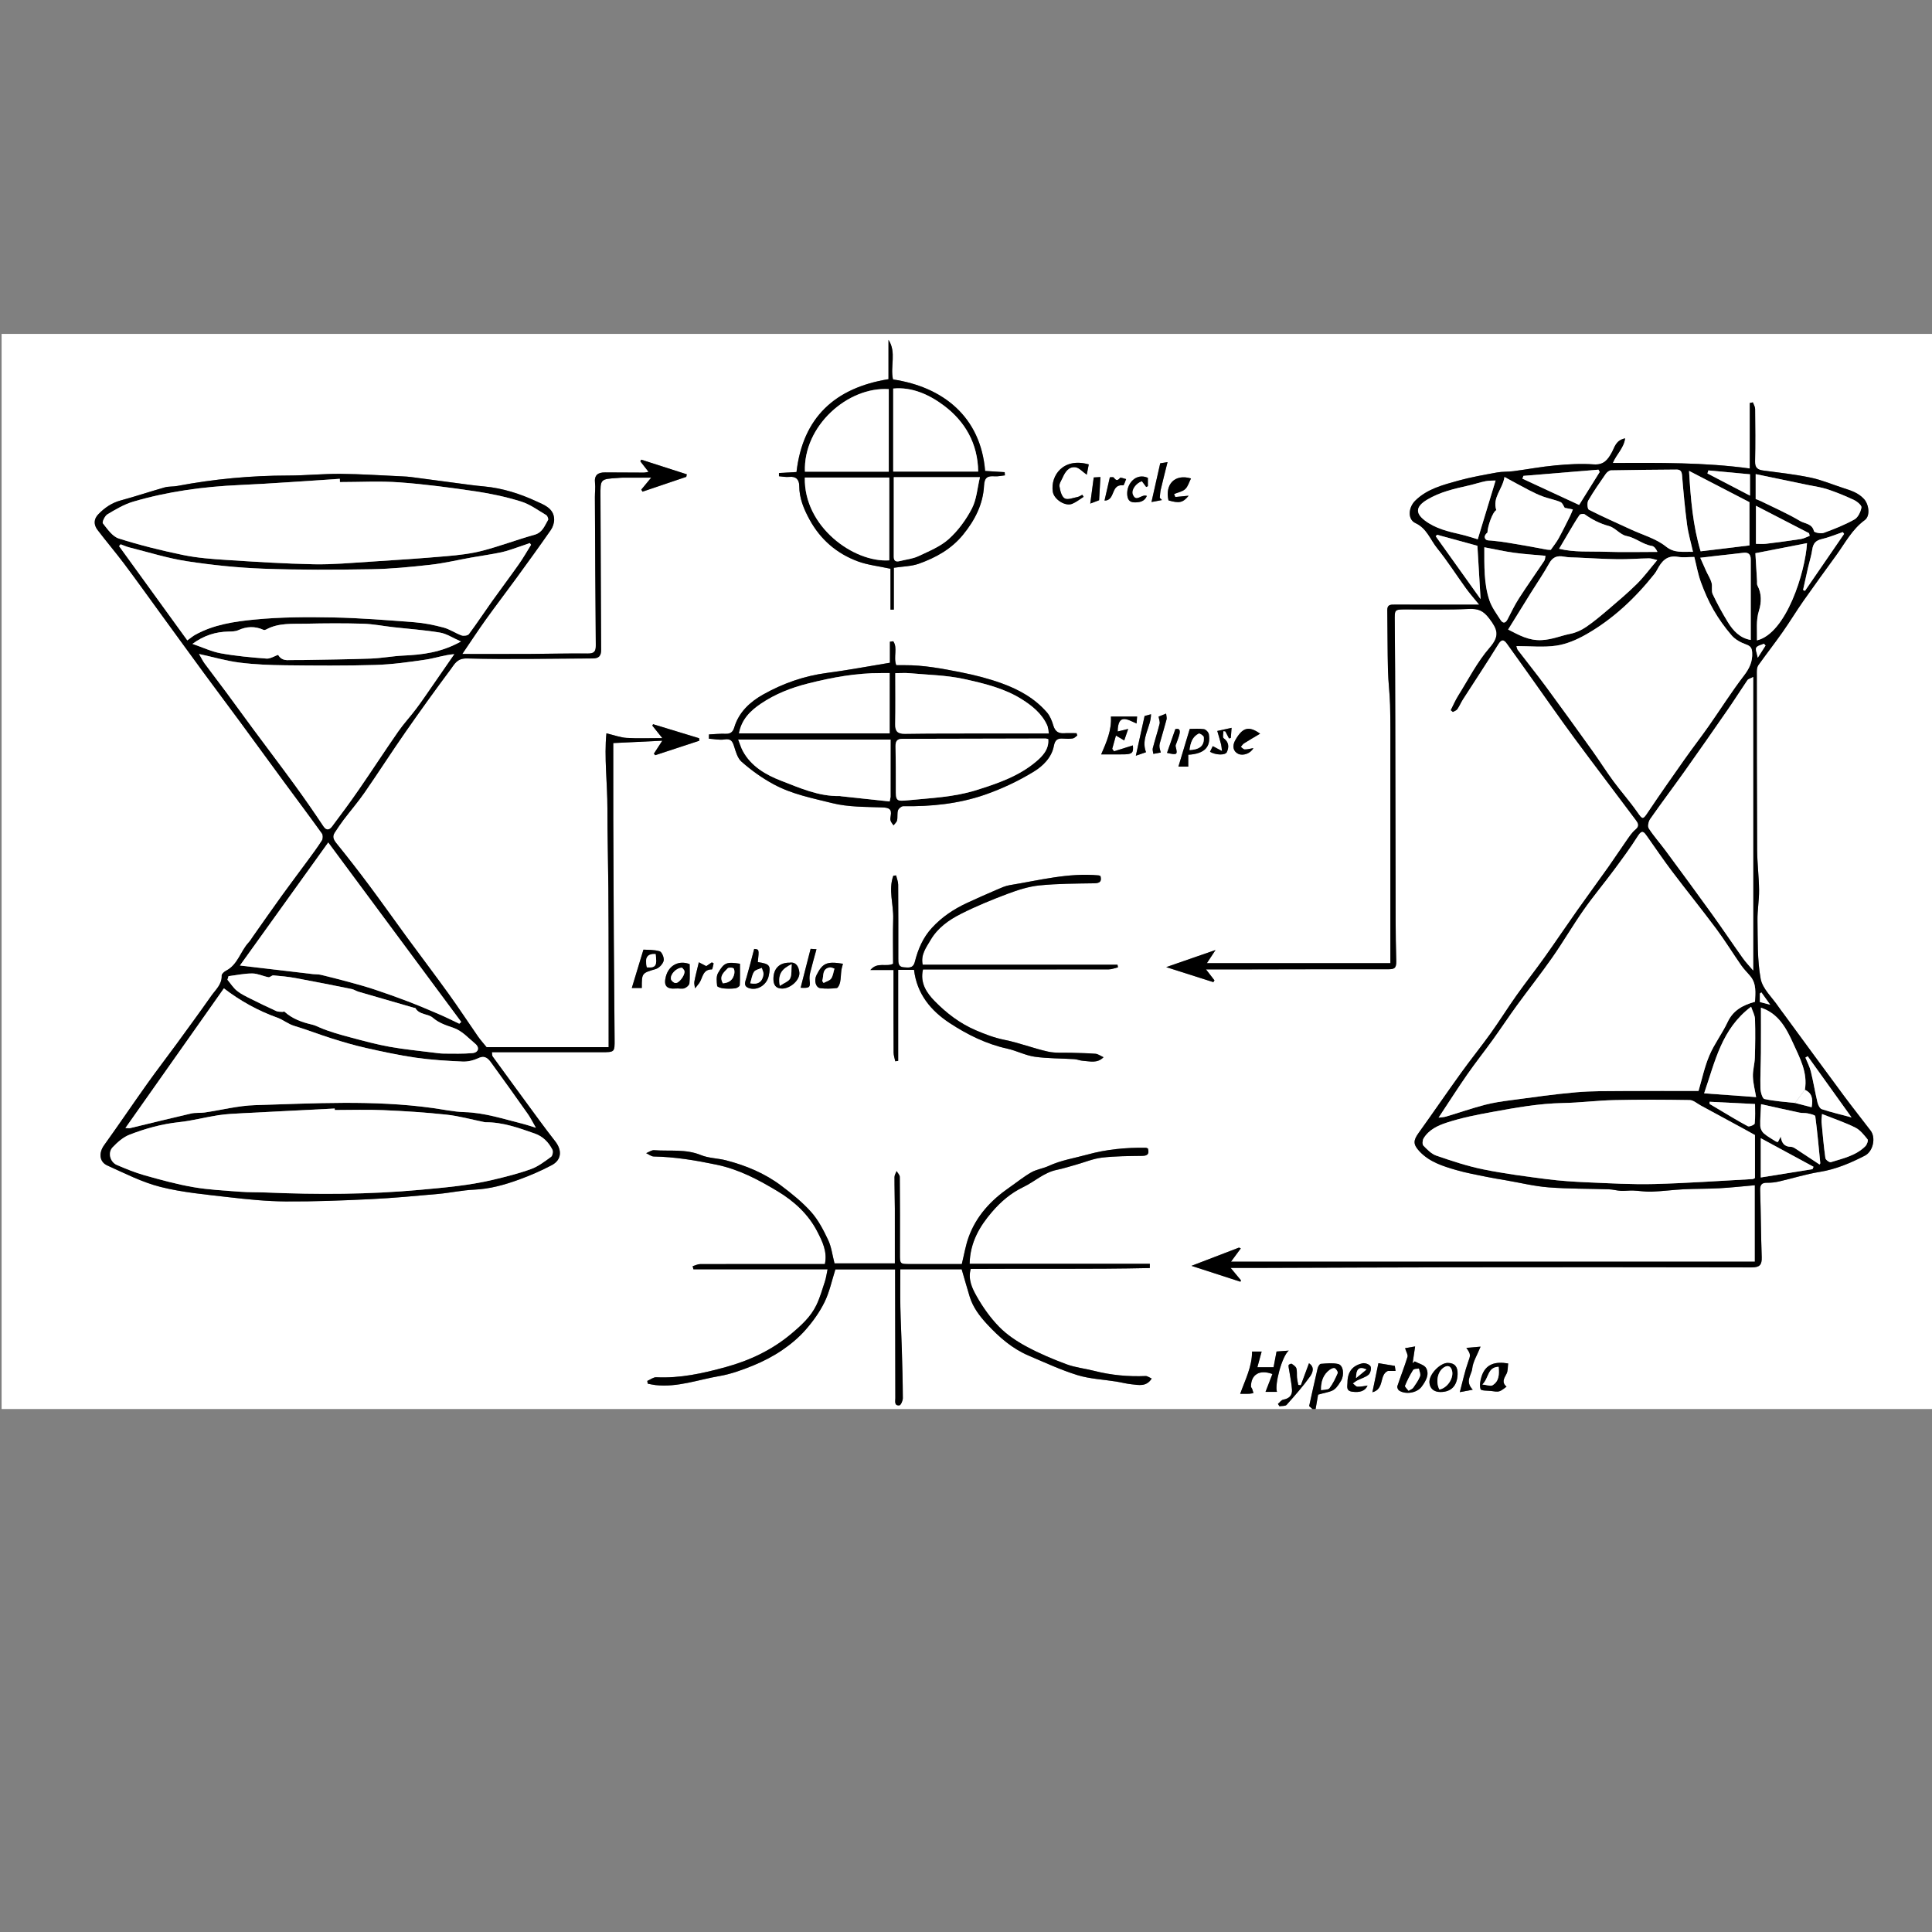 <?xml version="1.0" encoding="utf-8"?>
<!-- Generator: Adobe Illustrator 16.0.0, SVG Export Plug-In . SVG Version: 6.00 Build 0)  -->
<!DOCTYPE svg PUBLIC "-//W3C//DTD SVG 1.1//EN" "http://www.w3.org/Graphics/SVG/1.1/DTD/svg11.dtd">
<svg version="1.1" id="Layer_1" xmlns="http://www.w3.org/2000/svg" xmlns:xlink="http://www.w3.org/1999/xlink" x="0px" y="0px"
	 width="500px" height="500px" viewBox="0 0 500 500" enable-background="new 0 0 500 500" xml:space="preserve">
<rect x="0" y="0" width="500" height="500" fill="#808080" stroke="none"/>
<g>
	<g>
		<path fill-rule="evenodd" clip-rule="evenodd" fill="#FFFFFF" d="M339.653,364.648c-113.08,0-226.161,0-339.241,0
			c0-92.746,0-185.491,0-278.236c166.667,0,333.334,0,500,0c0,92.745,0,185.49,0,278.236c-53.312,0-106.623,0-159.934,0
			c0.217-1.242,0.435-2.483,0.649-3.707c3.567-1.05,4.097-0.481,5.945-3.618c0.895-1.521,0.585-4.02-0.777-4.323
			c-1.431-0.319-2.991-0.15-4.481-0.033c-0.309,0.024-0.71,0.726-0.816,1.174c-0.76,3.211-1.455,6.438-2.194,9.765
			C338.845,363.941,339.249,364.295,339.653,364.648z M312.112,250.881c3.544,0,6.681,0.004,9.816-0.001
			c12.422-0.02,24.844-0.063,37.266-0.039c1.567,0.003,2.214-0.163,2.156-2.102c-0.216-7.264-0.159-14.536-0.179-21.805
			c-0.034-13.459-0.041-26.919-0.076-40.379c-0.022-8.585-0.042-17.17-0.131-25.754c-0.031-3.083-0.123-3.072,2.926-3.077
			c5.426-0.01,10.859,0.127,16.274-0.126c2.399-0.112,3.715,0.439,5.259,2.467c2.121,2.789,2.788,4.48,0.13,7.537
			c-3.238,3.723-5.536,8.27-8.187,12.495c-0.734,1.172-1.276,2.465-1.907,3.702c0.18,0.15,0.359,0.301,0.539,0.452
			c0.391-0.229,0.911-0.369,1.145-0.706c0.558-0.807,0.933-1.738,1.463-2.566c3.037-4.737,6.162-9.419,9.11-14.209
			c0.869-1.412,1.464-1.323,2.289-0.183c2.065,2.856,4.1,5.734,6.145,8.604c3.764,5.282,7.458,10.615,11.307,15.833
			c5.245,7.11,10.621,14.123,15.898,21.208c0.525,0.705,1.063,1.508-0.062,2.433c-0.968,0.795-1.68,1.925-2.416,2.969
			c-1.551,2.196-3.012,4.456-4.566,6.649c-2.71,3.822-5.488,7.596-8.19,11.424c-2.839,4.022-5.584,8.112-8.442,12.12
			c-2.354,3.302-4.869,6.488-7.213,9.797c-2.285,3.224-4.376,6.585-6.677,9.797c-2.485,3.468-5.175,6.788-7.668,10.251
			c-3.708,5.149-7.287,10.391-10.992,15.542c-1.399,1.946-1.442,2.959,0.221,4.743c2.593,2.783,6.086,3.853,9.559,4.861
			c2.584,0.75,5.253,1.218,7.893,1.765c1.646,0.341,3.309,0.598,4.965,0.884c3.661,0.632,7.303,1.534,10.991,1.82
			c5.193,0.404,10.424,0.332,15.637,0.507c1.029,0.034,2.049,0.338,3.078,0.39c1.065,0.053,2.142-0.112,3.209-0.072
			c1.579,0.058,3.161,0.355,4.732,0.294c2.785-0.111,5.56-0.482,8.346-0.622c3.085-0.154,6.181-0.098,9.264-0.269
			c3.012-0.167,6.014-0.504,9.13-0.775c0,6.615,0,13.235,0,19.781c-45.386,0-90.396,0-135.571,0
			c0.817-1.108,1.675-2.272,2.533-3.438c-0.155-0.068-0.312-0.136-0.467-0.204c-3.952,1.517-7.903,3.032-12.3,4.72
			c4.552,1.477,8.607,2.793,12.663,4.108c0.05-0.12,0.101-0.24,0.151-0.359c-0.838-1.007-1.675-2.014-2.676-3.215
			c3.271,0,6.079,0.007,8.888-0.002c16.133-0.048,32.267-0.125,48.4-0.144c25.829-0.029,51.659-0.046,77.489,0.021
			c2.107,0.005,2.739-0.622,2.665-2.669c-0.209-5.761-0.216-11.529-0.402-17.291c-0.047-1.444,0.404-1.979,1.828-1.953
			c1.014,0.018,2.052-0.104,3.042-0.33c3.515-0.805,6.978-1.9,10.527-2.474c4.197-0.677,7.99-2.302,11.695-4.204
			c2.154-1.105,2.892-4.648,1.496-6.477c-2.319-3.04-4.704-6.03-6.979-9.102c-5.177-6.988-10.304-14.014-15.451-21.023
			c-0.481-0.654-0.988-1.29-1.441-1.963c-1.604-2.382-4.109-4.606-4.587-7.201c-0.904-4.909-0.731-10.031-0.825-15.067
			c-0.049-2.622,0.438-5.252,0.411-7.876c-0.035-3.468-0.479-6.932-0.497-10.399c-0.083-15.385-0.081-30.771-0.087-46.156
			c0-0.563,0.088-1.236,0.397-1.67c2.056-2.881,4.236-5.673,6.271-8.568c1.866-2.653,3.545-5.438,5.407-8.095
			c2.788-3.977,5.657-7.896,8.505-11.832c2.279-3.148,4.075-6.662,7.341-9.048c1.524-1.114,1.065-4.121-0.196-5.483
			c-1.489-1.607-3.354-2.18-5.279-2.801c-2.836-0.914-5.61-2.109-8.51-2.715c-4.052-0.848-8.189-1.297-12.3-1.846
			c-1.463-0.195-2.123-0.738-2.086-2.356c0.105-4.529,0.058-9.063,0.01-13.594c-0.007-0.564-0.381-1.125-0.584-1.688
			c-0.266,0.057-0.53,0.114-0.796,0.171c0,5.521,0,11.042,0,16.95c-11.786-1.617-23.558-1.469-35.455-1.432
			c0.972-2.306,2.843-3.81,3.191-6.368c-2.404,0.483-2.697,2.27-3.414,3.584c-1.056,1.932-2.077,3.346-4.74,3.149
			c-3.269-0.241-6.596-0.04-9.872,0.261c-3.644,0.334-7.252,1.024-10.885,1.501c-1.397,0.184-2.841,0.076-4.221,0.331
			c-3.37,0.622-6.763,1.205-10.058,2.124c-3.971,1.108-8.039,2.121-11.138,5.186c-1.805,1.784-1.988,4.848,0.062,5.789
			c2.961,1.359,3.839,4.282,5.622,6.485c2.687,3.319,4.982,6.953,7.493,10.417c0.968,1.335,2.07,2.574,3.397,4.208
			c-1.272,0-2.075,0-2.877,0c-6.318-0.004-12.638-0.011-18.956-0.011c-0.973,0-1.979-0.087-1.959,1.401
			c0.072,5.204,0.046,10.409,0.175,15.611c0.074,3.002,0.471,5.997,0.548,9c0.11,4.251,0.074,8.507,0.076,12.761
			c0.006,17.912,0.002,35.823,0.002,54.023c-15.739,0-31.525,0-47.49,0c0.673-1.024,1.318-2.007,2.235-3.402
			c-4.617,1.602-8.551,2.966-12.758,4.424c4.45,1.419,8.324,2.653,12.199,3.888c0.096-0.155,0.191-0.311,0.287-0.466
			C313.676,252.898,313.046,252.087,312.112,250.881z M119.646,169.245c2.211-3.248,4.067-6.093,6.044-8.851
			c2.579-3.599,5.274-7.115,7.881-10.694c3.024-4.153,6.045-8.312,8.977-12.53c0.529-0.762,0.884-1.832,0.869-2.751
			c-0.047-2.893-2.714-3.799-4.595-4.672c-4.229-1.962-8.722-3.398-13.441-3.848c-1.225-0.117-2.45-0.244-3.67-0.404
			c-5.106-0.672-10.209-1.364-15.315-2.035c-0.746-0.098-1.501-0.14-2.253-0.174c-5.33-0.237-10.66-0.605-15.992-0.653
			c-4.502-0.04-9.007,0.433-13.51,0.435c-9.681,0.004-19.263,0.902-28.769,2.7c-1.072,0.203-2.22,0.083-3.258,0.375
			c-3.805,1.074-7.556,2.342-11.373,3.371c-2.336,0.63-4.18,1.91-5.806,3.594c-1.215,1.258-1.196,2.715-0.205,4.021
			c2.253,2.969,4.679,5.806,6.918,8.785c3.105,4.132,6.103,8.345,9.146,12.522c3.833,5.261,7.65,10.532,11.501,15.779
			c3.069,4.182,6.192,8.324,9.266,12.502c3.863,5.25,7.692,10.526,11.552,15.779c3.236,4.403,6.52,8.771,9.706,13.21
			c0.295,0.411,0.271,1.373-0.012,1.82c-1.157,1.818-2.456,3.548-3.732,5.289c-2.215,3.021-4.482,6.005-6.673,9.044
			c-2.503,3.472-4.947,6.986-7.417,10.482c-0.373,0.527-0.695,1.104-1.132,1.571c-2.128,2.278-2.787,5.722-5.826,7.293
			c-0.492,0.254-1.169,0.853-1.153,1.269c0.09,2.303-1.571,3.654-2.7,5.261c-2.961,4.217-6.004,8.376-9.042,12.537
			c-2.485,3.403-5.063,6.74-7.506,10.174c-3.763,5.289-7.397,10.671-11.186,15.941c-1.388,1.93-1.289,4.286,0.832,5.24
			c4.514,2.033,9.009,4.346,13.764,5.545c5.703,1.438,11.654,1.965,17.525,2.646c4.941,0.573,9.921,1.082,14.887,1.115
			c7.322,0.049,14.652-0.239,21.968-0.593c5.854-0.284,11.698-0.831,17.538-1.356c3.101-0.278,6.175-0.962,9.276-1.099
			c4.031-0.178,7.824-1.241,11.542-2.591c2.916-1.059,5.793-2.299,8.53-3.754c2.529-1.345,2.729-3.82,0.872-6.189
			c-1.42-1.812-2.803-3.652-4.167-5.507c-4.018-5.466-8.021-10.941-12.008-16.43c-0.172-0.236-0.117-0.638-0.188-1.099
			c0.85,0,1.6,0,2.35,0c8.655,0,17.31,0.001,25.964,0c3.471-0.001,3.461-0.003,3.433-3.353c-0.074-8.76-0.151-17.52-0.203-26.28
			c-0.061-10.221-0.106-20.442-0.138-30.663c-0.021-6.51-0.004-13.021-0.004-19.712c4.126-0.198,8.191-0.393,12.687-0.608
			c-0.847,1.308-1.51,2.33-2.173,3.353c0.116,0.133,0.231,0.265,0.346,0.397c3.806-1.25,7.611-2.5,11.417-3.749
			c-0.018-0.214-0.036-0.429-0.054-0.643c-3.974-1.21-7.947-2.421-11.92-3.631c-0.064,0.12-0.129,0.239-0.194,0.359
			c0.773,0.967,1.545,1.934,2.586,3.237c-3.492,0-6.375,0.126-9.239-0.05c-1.599-0.098-3.167-0.699-5.229-1.187
			c-0.609,6.161,0.262,12.834,0.26,19.489c-0.002,6.86,0.187,13.72,0.244,20.58c0.057,6.863,0.061,13.727,0.072,20.591
			c0.011,6.824,0.002,13.648,0.002,20.552c-10.799,0-21.357,0-31.599,0c-0.847-1.049-1.592-1.864-2.216-2.763
			c-2.53-3.641-4.958-7.354-7.547-10.953c-3.544-4.925-7.218-9.757-10.806-14.651c-3.244-4.425-6.401-8.915-9.68-13.313
			c-2.77-3.717-5.612-7.383-8.53-10.985c-0.784-0.968-1.229-1.771-0.501-2.874c0.726-1.1,1.45-2.206,2.246-3.255
			c1.799-2.371,3.75-4.634,5.444-7.077c3.595-5.184,6.999-10.501,10.605-15.677c3.824-5.489,7.737-10.918,11.735-16.282
			c0.99-1.329,1.625-2.822,4.21-2.755c10.833,0.282,21.678,0.025,32.52-0.005c1.564-0.004,2.186-0.642,2.175-2.23
			c-0.083-13.252-0.1-26.505-0.172-39.757c-0.025-4.439-0.072-4.438,4.467-4.719c0.411-0.025,0.822-0.079,1.233-0.08
			c2.353-0.008,4.706-0.004,7.425-0.004c-1.054,1.274-1.809,2.187-2.563,3.099c0.108,0.176,0.215,0.352,0.323,0.527
			c3.774-1.278,7.548-2.556,11.321-3.834c0.047-0.218,0.094-0.437,0.141-0.655c-3.933-1.264-7.866-2.528-11.799-3.792
			c-0.077,0.146-0.153,0.291-0.23,0.437c0.66,0.845,1.32,1.689,2.122,2.713c-0.623,0.11-0.887,0.198-1.15,0.197
			c-3.364-0.008-6.729-0.026-10.093-0.047c-1.833-0.012-2.842,0.668-2.61,2.723c0.138,1.218-0.036,2.469-0.029,3.705
			c0.063,12.763,0.115,25.526,0.233,38.288c0.014,1.56-0.361,2.171-2.056,2.152c-5.081-0.058-10.163,0.088-15.245,0.112
			C131.333,169.265,125.776,169.245,119.646,169.245z M297.569,328.172c0.001-0.366,0.002-0.732,0.003-1.099
			c-15.482,0-30.966,0-46.638,0c0.122-5.548,2.576-9.688,5.795-13.432c2.278-2.649,4.863-4.88,8.134-6.448
			c2.898-1.39,5.308-3.75,8.618-4.43c1.683-0.345,3.328-0.877,4.986-1.34c2.237-0.626,4.436-1.565,6.714-1.832
			c3.461-0.403,6.976-0.404,10.469-0.454c1.488-0.021,1.778-0.635,1.423-1.913c-0.207-0.069-0.397-0.188-0.59-0.189
			c-5.109-0.06-10.089,0.395-15.103,1.778c-3.348,0.924-6.793,1.447-9.996,2.934c-1.448,0.673-3.134,0.881-4.502,1.665
			c-2.012,1.152-3.828,2.645-5.743,3.969c-4.711,3.26-8.48,7.324-10.458,12.776c-0.792,2.183-1.162,4.519-1.772,6.978
			c-4.36,0-8.884,0.003-13.408-0.002c-2.655-0.003-2.605-0.01-2.595-2.763c0.024-6.593,0.017-13.186-0.045-19.777
			c-0.005-0.51-0.537-1.014-0.824-1.521c-0.191,0.511-0.543,1.021-0.545,1.533c-0.017,2.728,0.079,5.456,0.09,8.184
			c0.02,4.716,0.005,9.432,0.005,14.173c-5.41,0-10.647,0-15.617,0c-0.568-2.188-0.803-4.271-1.65-6.064
			c-1.201-2.543-2.543-5.148-4.39-7.225c-2.272-2.554-5.007-4.746-7.753-6.816c-4.249-3.205-9.121-5.223-14.253-6.557
			c-2.148-0.559-4.499-0.533-6.515-1.362c-3.965-1.63-8.073-0.962-12.115-1.269c-0.666-0.051-1.378,0.497-2.068,0.769
			c0.657,0.301,1.31,0.852,1.972,0.863c5.508,0.097,10.852,0.996,16.262,2.125c5.839,1.22,10.829,3.891,15.752,6.85
			c4.266,2.564,7.949,5.905,10.276,10.402c1.335,2.58,2.68,5.277,1.986,8.46c-1.022,0-1.912,0-2.802,0
			c-9.823-0.005-19.646-0.02-29.469,0.011c-0.649,0.002-1.296,0.354-1.945,0.544c0.066,0.266,0.132,0.53,0.198,0.796
			c11.599,0,23.197,0,34.721,0c-0.259,1.215-0.382,2.208-0.688,3.142c-0.679,2.073-1.278,4.199-2.222,6.152
			c-1.466,3.036-3.927,5.26-6.497,7.413c-5.003,4.193-10.699,6.884-16.955,8.605c-5.891,1.622-11.79,2.93-17.96,2.632
			c-0.764-0.037-1.561,0.618-2.343,0.952c0.041,0.236,0.082,0.473,0.123,0.709c0.672,0.124,1.339,0.29,2.016,0.365
			c5.688,0.63,11.023-1.396,16.491-2.329c2.994-0.512,5.937-1.577,8.764-2.732c2.604-1.065,5.156-2.387,7.484-3.962
			c2.224-1.505,4.348-3.289,6.113-5.303c1.909-2.177,3.651-4.616,4.916-7.209c1.273-2.614,1.871-5.559,2.78-8.405
			c4.971,0,10.153,0,15.451,0c0,0.685-0.001,1.228,0,1.77c0.019,10.504,0.036,21.008,0.062,31.513
			c0.002,0.835-0.341,2.03,1.047,1.906c0.364-0.032,0.896-1.207,0.893-1.855c-0.017-4.252-0.142-8.504-0.265-12.755
			c-0.104-3.612-0.299-7.222-0.371-10.834c-0.063-3.203-0.013-6.409-0.013-9.773c5.572,0,10.886,0,15.879,0
			c0.718,2.461,1.367,4.753,2.058,7.032c0.851,2.809,2.575,5.07,4.535,7.19c3.117,3.372,6.543,6.346,10.816,8.155
			c4.147,1.756,8.254,3.684,12.542,5.007c3.21,0.989,6.681,1.128,10.031,1.666c1.337,0.215,2.656,0.575,3.999,0.709
			c1.821,0.182,3.803,0.718,5.197-1.481c-0.325-0.17-0.538-0.299-0.765-0.395c-0.249-0.106-0.516-0.27-0.769-0.259
			c-4.532,0.192-8.996-0.222-13.398-1.347c-2.354-0.601-4.827-0.846-7.086-1.685c-3.545-1.317-7.06-2.802-10.384-4.594
			c-2.548-1.374-5.069-3.05-7.078-5.104c-2.276-2.328-4.227-5.083-5.83-7.928c-1.143-2.028-2.283-4.35-1.529-7.064
			C266.694,328.282,282.137,328.505,297.569,328.172z M183.479,190.072c-0.004,0.367-0.008,0.733-0.013,1.099
			c1.347,0.084,2.732,0.403,4.033,0.194c1.679-0.27,2.091,0.505,2.513,1.858c0.431,1.38,0.889,3.014,1.896,3.9
			c2.532,2.229,5.244,4.189,8.297,5.843c4.823,2.612,10.067,3.6,15.189,4.883c4.168,1.044,8.648,0.947,13,1.111
			c1.722,0.065,2.452,0.451,2.12,2.211c-0.075,0.4-0.143,0.856-0.022,1.224c0.143,0.439,0.493,0.812,0.752,1.213
			c0.32-0.429,0.814-0.819,0.92-1.296c0.187-0.848-0.015-1.796,0.246-2.605c0.152-0.47,0.896-1.076,1.364-1.068
			c7.165,0.114,14.259-0.603,21.018-2.933c4.432-1.527,8.771-3.572,12.767-6.017c2.322-1.42,4.612-3.627,5.177-6.621
			c0.31-1.641,1.003-2.035,2.446-1.921c0.817,0.065,1.66,0.085,2.464-0.042c0.419-0.067,0.779-0.499,1.165-0.766
			c-0.067-0.198-0.136-0.396-0.204-0.593c-1.074,0-2.152-0.056-3.223,0.014c-1.524,0.099-2.345-0.523-2.785-2.018
			c-0.349-1.187-0.85-2.447-1.643-3.364c-3.16-3.655-7.269-5.936-11.758-7.552c-3.399-1.224-6.861-2.109-10.44-2.818
			c-4.886-0.968-9.714-1.895-14.701-1.859c-0.733,0.005-1.466,0-2.104,0c-0.807-2.117,0.439-4.427-0.779-6.194
			c-0.287,0.04-0.575,0.08-0.862,0.119c0,2.003,0,4.007,0,5.445c-5.638,0.924-10.906,1.93-16.215,2.619
			c-5.928,0.769-11.463,2.714-16.591,5.598c-3.367,1.894-6.306,4.55-7.487,8.548c-0.324,1.095-0.946,1.672-2.208,1.62
			C186.37,189.844,184.922,190.006,183.479,190.072z M229.94,98.13c-13.913,2.253-22.18,9.977-23.809,24.029
			c-1.686,0.094-3.111,0.174-4.537,0.254c0,0.278-0.001,0.556-0.002,0.834c0.884,0.066,1.782,0.268,2.648,0.173
			c1.806-0.198,2.59,0.736,2.599,2.321c0.017,3.211,1.178,5.998,2.691,8.757c2.836,5.176,7.043,8.77,12.493,10.787
			c2.507,0.928,5.253,1.211,8.434,1.905c0,3.276,0,6.928,0,10.58c0.29-0.002,0.58-0.004,0.869-0.006c0-3.661,0-7.32,0-10.825
			c2.417-0.367,4.542-0.369,6.431-1.04c4.398-1.563,8.424-3.769,11.483-7.52c3.056-3.745,5.181-7.874,5.428-12.703
			c0.109-2.145,0.938-2.541,2.742-2.409c0.876,0.064,1.772-0.154,2.659-0.245c-0.02-0.275-0.039-0.549-0.06-0.824
			c-1.699-0.106-3.398-0.213-5.059-0.317c-1.14-13.972-10.841-21.734-23.836-23.684c-0.783-3.342,0.952-7.013-1.175-10.25
			C229.94,91.356,229.94,94.764,229.94,98.13z M231.91,226.556c-0.239,0.024-0.478,0.048-0.716,0.073
			c-1.327,3.653,0.071,7.409-0.036,11.107c-0.115,3.947-0.026,7.9-0.026,11.682c-1.837,0.922-4.031-0.582-5.881,1.623
			c2.271,0,4.025,0,5.989,0c0,1.137,0,2.085,0,3.033c0.001,6.111-0.012,12.224,0.025,18.335c0.004,0.75,0.277,1.499,0.426,2.249
			c0.252-0.035,0.504-0.07,0.756-0.104c0-7.82,0-15.641,0-23.552c1.557,0,2.818,0,4.107,0c0.73,6.233,4.368,10.57,9.207,13.753
			c4.56,2.998,9.492,5.441,14.941,6.639c2.396,0.526,4.667,1.742,7.074,2.084c3.377,0.479,6.829,0.411,10.247,0.628
			c0.782,0.049,1.547,0.401,2.328,0.44c1.733,0.089,3.589,0.729,5.248-0.938c-0.791-0.354-1.418-0.837-2.081-0.894
			c-2.045-0.173-4.104-0.179-6.158-0.256c-2.056-0.076-4.177,0.136-6.153-0.305c-3.781-0.841-7.436-2.278-11.229-3.039
			c-2.626-0.527-4.987-1.428-7.433-2.475c-4.138-1.771-7.585-4.427-10.628-7.525c-2.048-2.085-3.881-4.704-3.043-8.226
			c0.632,0,1.172-0.001,1.712,0c15.448,0.003,30.895,0.015,46.343-0.015c0.804-0.002,1.606-0.346,2.41-0.53
			c-0.044-0.227-0.088-0.453-0.132-0.679c-16.804,0-33.608,0-50.417,0c-0.542-2.626,0.908-4.443,2.032-6.376
			c1.836-3.159,4.73-5.2,7.839-6.773c3.91-1.979,7.991-3.653,12.098-5.195c2.661-1,5.462-1.901,8.267-2.183
			c4.695-0.471,9.442-0.467,14.17-0.542c1.519-0.024,1.956-0.529,1.605-1.885c-0.237-0.082-0.361-0.152-0.49-0.164
			c-7.835-0.726-15.374,1.291-22.992,2.529c-1.15,0.187-2.262,0.708-3.348,1.174c-2.558,1.096-5.102,2.225-7.628,3.391
			c-3.451,1.594-6.556,3.65-9.164,6.486c-2.331,2.535-3.599,5.555-4.417,8.783c-0.453,1.785-1.654,1.499-2.85,1.425
			c-1.458-0.089-1.431-1.168-1.43-2.238c0.004-6.385,0.014-12.771-0.035-19.156C232.439,228.145,232.097,227.351,231.91,226.556z
			 M333.524,349.534c-1.549,0.116-2.578,0.193-3.154,0.236c-0.285,1.503-0.52,2.744-0.771,4.064c-1.344,0-2.551,0-4.188,0
			c0.402-1.48,0.752-2.766,1.103-4.055c-0.842,0-1.84,0-2.48,0c0.004,3.947-1.8,7.349-3.072,10.935c1.118,0,1.738,0.021,2.356-0.008
			c0.359-0.018,0.715-0.114,1.072-0.176c-0.103-0.347-0.189-0.699-0.313-1.037c-0.088-0.238-0.328-0.458-0.327-0.685
			c0.024-3.104,2.251-4.449,5.546-3.211c-0.591,1.532-1.181,3.061-1.778,4.611c0.828,0,1.883,0,2.96,0
			C329.829,358.397,331.736,351.04,333.524,349.534z M289.249,189.306c0.091-4.789,2.561-3.087,4.893-2.06
			c0.049-0.622,0.093-1.188,0.142-1.81c-2.437,0-4.702,0-6.779,0c0.209,3.596-1.132,6.571-2.522,9.8
			c2.056,0,4.015,0.026,5.973-0.007c2.097-0.036,2.434-0.477,2.224-2.32c-1.573,0.494-3.224,1.011-4.873,1.528
			c-0.154-0.212-0.309-0.424-0.463-0.636c0.315-1.129,0.631-2.259,0.961-3.442c0.915,0.542,1.471,0.87,2.146,1.27
			c0.354-1.032,0.646-1.879,1.022-2.977C290.839,188.923,290.189,189.08,289.249,189.306z M366.134,352.328
			c-0.184,0.158-0.367,0.316-0.551,0.474c0.199-1.344,0.399-2.688,0.646-4.342c-1.107,0.19-1.892,0.326-2.596,0.446
			c0.285,0.956,0.791,1.709,0.623,2.254c-0.785,2.558-1.784,5.05-2.627,7.592c-0.1,0.302,0.176,0.94,0.467,1.127
			c1.7,1.09,4.616,0.625,5.82-1.009c1.033-1.402,2.075-3.088,1.185-4.778C368.644,353.223,367.156,352.898,366.134,352.328z
			 M281.772,120.19c-6.563-1.871-9.948,2.861-9.308,7.062c0.301,1.975,3.203,3.89,5.037,3.128c1.051-0.437,1.969-1.19,2.945-1.802
			c-0.118-0.178-0.237-0.355-0.355-0.534c-0.405,0.197-0.791,0.492-1.218,0.573c-1.131,0.215-2.57,0.824-3.341,0.363
			c-0.804-0.48-1.166-1.998-1.339-3.121c-0.105-0.688,0.477-1.501,0.803-2.234c0.652-1.466,1.564-2.91,3.324-2.696
			c0.967,0.117,1.821,1.157,2.931,1.922C281.381,122.195,281.568,121.235,281.772,120.19z M307.519,195.329
			c4.162-0.238,5.881-1.974,5.332-5.309c-0.085-0.516-0.788-1.245-1.285-1.316c-1.299-0.186-2.642-0.063-3.658-0.063
			c-1.026,3.414-1.971,6.555-2.936,9.76c0.861,0,1.644,0,2.547,0C307.519,197.341,307.519,196.407,307.519,195.329z
			 M390.316,352.864c-3.272-0.554-5.848,0.056-6.901,3.41c-0.326,1.037-0.563,2.302-0.234,3.251
			c0.147,0.425,1.789,0.354,2.759,0.464c0.691,0.079,1.443,0.262,2.072,0.075c0.686-0.204,1.259-0.782,1.881-1.196
			c-1.308-1.1-0.677-2.104-0.026-3.295C390.284,354.808,390.187,353.761,390.316,352.864z M166.1,255.69
			c-0.014-3.922,0.014-3.828,3.651-4.922c0.842-0.254,1.795-1.29,2.004-2.137c0.18-0.724-0.461-2.273-1.039-2.444
			c-1.527-0.45-3.215-0.349-4.196-0.42c-1.118,3.685-2.041,6.731-3.009,9.923C164.385,255.69,165.162,255.69,166.1,255.69z
			 M195.181,245.582c-0.686,2.579-1.285,4.998-1.984,7.389c-0.333,1.137-0.943,2.278,0.744,2.788c2.14,0.647,4.512-0.896,5-3.19
			c0.578-2.714,0.257-3.121-2.82-3.578C196.472,245.689,196.472,245.689,195.181,245.582z M218.155,249.417
			c-4.169-0.673-5.27-0.183-6.841,2.931c-0.7,1.388-0.223,3.242,1.006,3.395c1.394,0.173,2.839,0.14,4.232-0.04
			c0.358-0.046,0.75-0.947,0.868-1.509c0.208-0.994,0.188-2.033,0.322-3.045C217.819,250.568,218.011,250.003,218.155,249.417z
			 M304.163,128.623c-0.104-0.257-0.206-0.515-0.31-0.771c0.972-0.401,2.127-0.598,2.862-1.26c0.714-0.643,0.996-1.762,1.516-2.764
			c-4.232-1.265-6.794,1.575-5.826,5.671c2.758,0.801,3.737,0.621,5.212-1.208C306.299,128.417,305.23,128.52,304.163,128.623z
			 M338.76,352.816c-0.704,1.9-1.405,3.792-2.106,5.684c-0.22-0.025-0.439-0.05-0.66-0.074c-0.113-0.615-0.269-1.226-0.328-1.847
			c-0.079-0.818,0.056-1.686-0.17-2.452c-0.141-0.479-0.742-0.867-1.215-1.176c-0.143-0.093-0.776,0.192-0.792,0.345
			c-0.048,0.467,0.091,0.953,0.164,1.431c0.248,1.645,0.611,3.281,0.716,4.935c0.094,1.468-0.743,2.296-2.256,2.564
			c-0.512,0.091-0.927,0.722-1.387,1.105c0.135,0.204,0.27,0.408,0.403,0.612c0.632-0.114,1.517-0.002,1.854-0.38
			c2.118-2.378,4.238-4.777,6.082-7.365C339.667,355.351,340.343,353.814,338.76,352.816z M326.12,189.875
			c-3.006-2.141-4.585-1.552-6.417,1.658c-0.857,1.5-0.576,2.905,0.708,3.545c1.239,0.619,3.237-0.059,3.959-1.466
			c-0.809,0.138-1.521,0.35-2.23,0.34c-0.341-0.004-0.677-0.428-1.015-0.662c0.275-0.31,0.5-0.701,0.837-0.915
			C323.21,191.581,324.495,190.844,326.12,189.875z M178.483,249.521c-2.687-1.062-5.381,0.204-6.161,3.214
			c-0.62,2.388,0.191,3.31,2.665,3.087c0.712-0.064,1.494,0.167,2.135-0.054c0.537-0.185,1.247-0.796,1.3-1.281
			C178.589,252.953,178.483,251.392,178.483,249.521z M191.504,249.414c-3.396-0.524-4.113-0.343-5.686,2.423
			c-0.5,0.88-0.342,2.214-0.224,3.312c0.031,0.281,1.045,0.588,1.632,0.647c1.011,0.104,2.051,0.103,3.058-0.02
			c0.433-0.053,1.147-0.5,1.165-0.802C191.558,253.132,191.504,251.279,191.504,249.414z M377.226,355.621
			c0.064-1.939-0.764-2.886-2.54-2.904c-1.966-0.021-4.928,2.963-4.75,5.131c0.12,1.477,1.137,2.42,2.879,2.406
			C375.569,360.23,377.124,358.678,377.226,355.621z M353.926,358.579c-0.883,0.117-1.747,0.343-2.598,0.297
			c-0.42-0.022-0.813-0.548-1.218-0.846c0.387-0.268,0.749-0.58,1.164-0.792c0.985-0.504,2.137-0.795,2.94-1.495
			c0.47-0.409,0.739-1.614,0.471-2.14c-0.255-0.5-1.402-0.925-2.028-0.789c-2.672,0.578-3.921,2.244-3.936,5.025
			c-0.006,0.921-0.451,2.093,1.214,2.331C351.883,360.45,353.329,360.001,353.926,358.579z M204.364,249.14
			c-2.678-0.034-4.222,1.549-4.202,4.249c0.011,1.428,0.551,2.46,2.272,2.454c2.125-0.006,4.672-2.239,4.433-4.233
			C206.7,250.202,206.055,248.891,204.364,249.14z M381.148,359.653c-2.113-2.178-0.305-3.818-0.14-5.44
			c0.184-1.797,1.279-3.501,2.159-5.7c-1.488,0.129-2.479,0.215-3.678,0.317c1.244,1.72,1.07,1.938,0.441,3.71
			c-0.839,2.363-1.351,4.842-2.13,7.744C379.093,360.041,379.928,359.883,381.148,359.653z M356.733,352.794
			c-0.559,2.694-1.025,4.946-1.56,7.523c3.213-0.835,1.704-4.484,4.002-5.522c0.59,0,1.181,0,1.993,0
			c-0.096-0.647-0.176-1.181-0.193-1.302C359.187,353.198,357.794,352.969,356.733,352.794z M313.146,194.563
			c1.474,0.866,3.964,0.967,4.371,0.062c0.588-1.304,0.527-2.586-0.86-3.593c-0.297-0.216-0.043-1.191-0.043-1.817
			c0.166,0.021,0.332,0.042,0.499,0.063c0.318,0.608,0.637,1.217,0.955,1.825c0.155-0.042,0.312-0.084,0.467-0.126
			c0.056-0.733,0.112-1.467,0.199-2.612c-1.435,0.313-2.569,0.559-3.704,0.806c0.332,1.158,0.68,2.312,0.987,3.476
			c0.108,0.415,0.119,0.856,0.231,1.717c-1.017-0.539-1.682-0.892-2.386-1.266C313.655,193.521,313.398,194.045,313.146,194.563z
			 M297.071,123.664c-3.02-1.355-5.486,1.422-5.352,4.24c0.063,1.318,0.554,2.097,1.875,2.109c1.302,0.013,2.577-0.174,3.216-1.662
			c-1.38-0.608-2.739,1.818-3.637-0.359c-0.499-1.213,0.854-3.003,2.352-3.459c0.384,0.518,0.748,1.008,1.111,1.499
			c0.145-0.072,0.29-0.143,0.435-0.215C297.071,125.098,297.071,124.378,297.071,123.664z M296.587,194.671
			c-1.387-3.606,1.273-6.447,1.294-9.823c-0.802,0.213-1.425,0.379-1.657,0.44c-0.769,3.484-1.463,6.629-2.271,10.289
			C295.333,195.103,296.049,194.856,296.587,194.671z M300.72,129.415c-0.19-0.192-0.381-0.384-0.572-0.577
			c0.083-0.72,0.097-1.455,0.261-2.156c0.524-2.252,1.104-4.492,1.751-7.093c-1.079,0.177-1.706,0.279-1.896,0.31
			c-0.776,3.446-1.479,6.561-2.26,10.025C299.125,129.714,299.922,129.564,300.72,129.415z M299.843,185.455
			c0.112,0.721,0.389,1.342,0.259,1.862c-0.528,2.124-1.213,4.208-1.764,6.326c-0.115,0.445,0.091,0.974,0.148,1.463
			c0.644-0.12,1.288-0.239,1.932-0.358c-0.117-0.44-0.276-0.875-0.337-1.323c-0.046-0.341-0.022-0.715,0.069-1.046
			c0.576-2.068,1.203-4.123,1.755-6.197c0.103-0.386-0.057-0.841-0.118-1.506C300.935,185.017,300.332,185.258,299.843,185.455z
			 M209.786,245.56c-0.874,3.411-1.72,6.708-2.582,10.072c2.333,0.132,2.539-0.108,2.327-1.862
			c-0.078-0.653-0.024-1.357,0.133-1.997c0.489-1.992,1.056-3.964,1.641-6.121C210.556,245.606,210.111,245.58,209.786,245.56z
			 M287.227,123.525c-0.503,2.192-0.942,4.106-1.382,6.02c0.722,0.026,1.151-0.263,1.483-0.638c1.034-1.169,0.815-3.591,3.372-3.303
			c0.184,0.021,0.49-1.05,0.739-1.613c-0.547-0.118-1.423-0.505-1.584-0.308c-0.683,0.833-1.046,0.653-1.609-0.084
			C288.091,123.397,287.487,123.537,287.227,123.525z M180.858,249.036c-0.486,2.054-0.887,3.523-1.159,5.018
			c-0.1,0.547,0.108,1.15,0.175,1.729c0.365-0.455,0.757-0.892,1.091-1.368c0.922-1.317,0.838-3.552,3.277-3.533
			c0.145,0.001,0.298-1.012,0.447-1.553c-0.154-0.09-0.308-0.181-0.461-0.271c-0.552,0.371-1.104,0.741-1.457,0.978
			C182.108,249.689,181.465,249.353,180.858,249.036z M302.022,194.847c2.668,0.61,2.783,0.487,2.229-1.688
			c-0.069-0.271,0.147-0.619,0.25-0.926c0.251-0.761,0.58-1.503,0.757-2.281c0.324-1.424-0.455-1.418-1.081-1.256
			C303.398,190.919,302.734,192.814,302.022,194.847z M282.159,130.325c1.27-0.479,1.983-0.749,2.287-0.863
			c0.128-2.205,0.232-4.014,0.347-6c-0.812,0.048-1.484,0.087-1.736,0.102C282.749,125.881,282.493,127.813,282.159,130.325z"/>
		<path fill-rule="evenodd" clip-rule="evenodd" d="M339.653,364.648c-0.404-0.354-0.809-0.707-0.85-0.743
			c0.739-3.326,1.435-6.554,2.194-9.765c0.106-0.448,0.508-1.149,0.816-1.174c1.49-0.117,3.051-0.286,4.481,0.033
			c1.362,0.304,1.672,2.803,0.777,4.323c-1.849,3.137-2.378,2.568-5.945,3.618c-0.215,1.224-0.433,2.465-0.649,3.707
			C340.203,364.648,339.929,364.648,339.653,364.648z M341.891,359.762c0.778-0.16,1.825-0.063,2.165-0.506
			c0.892-1.166,1.543-2.539,2.128-3.9c0.121-0.281-0.362-1.044-0.747-1.249c-0.287-0.153-0.938,0.134-1.297,0.399
			C342.508,355.715,341.856,357.411,341.891,359.762z"/>
		<path fill-rule="evenodd" clip-rule="evenodd" d="M312.112,250.881c0.934,1.206,1.563,2.018,2.192,2.83
			c-0.096,0.155-0.191,0.311-0.287,0.466c-3.875-1.234-7.749-2.469-12.199-3.888c4.207-1.458,8.141-2.823,12.758-4.424
			c-0.917,1.395-1.563,2.378-2.235,3.402c15.965,0,31.751,0,47.49,0c0-18.2,0.004-36.111-0.002-54.023
			c-0.002-4.254,0.034-8.51-0.076-12.761c-0.077-3.003-0.474-5.998-0.548-9c-0.129-5.202-0.103-10.408-0.175-15.611
			c-0.021-1.488,0.986-1.401,1.959-1.401c6.318,0,12.638,0.006,18.956,0.011c0.802,0.001,1.604,0,2.877,0
			c-1.327-1.634-2.43-2.872-3.397-4.208c-2.511-3.464-4.807-7.097-7.493-10.417c-1.783-2.203-2.661-5.126-5.622-6.485
			c-2.05-0.94-1.866-4.005-0.062-5.789c3.099-3.065,7.167-4.078,11.138-5.186c3.295-0.919,6.688-1.502,10.058-2.124
			c1.38-0.255,2.823-0.147,4.221-0.331c3.633-0.477,7.241-1.167,10.885-1.501c3.276-0.301,6.604-0.501,9.872-0.261
			c2.663,0.196,3.685-1.218,4.74-3.149c0.717-1.314,1.01-3.101,3.414-3.584c-0.349,2.558-2.22,4.062-3.191,6.368
			c11.897-0.037,23.669-0.185,35.455,1.432c0-5.909,0-11.429,0-16.95c0.266-0.057,0.53-0.114,0.796-0.171
			c0.203,0.563,0.577,1.123,0.584,1.688c0.048,4.531,0.096,9.064-0.01,13.594c-0.037,1.618,0.623,2.161,2.086,2.356
			c4.11,0.548,8.248,0.998,12.3,1.846c2.899,0.606,5.674,1.802,8.51,2.715c1.926,0.621,3.79,1.193,5.279,2.801
			c1.262,1.362,1.721,4.369,0.196,5.483c-3.266,2.386-5.062,5.9-7.341,9.048c-2.848,3.935-5.717,7.854-8.505,11.832
			c-1.862,2.656-3.541,5.441-5.407,8.095c-2.035,2.895-4.216,5.687-6.271,8.568c-0.31,0.435-0.397,1.107-0.397,1.67
			c0.006,15.385,0.004,30.771,0.087,46.156c0.019,3.467,0.462,6.931,0.497,10.399c0.026,2.624-0.46,5.254-0.411,7.876
			c0.094,5.037-0.079,10.159,0.825,15.067c0.478,2.595,2.982,4.819,4.587,7.201c0.453,0.673,0.96,1.309,1.441,1.963
			c5.147,7.01,10.274,14.035,15.451,21.023c2.275,3.071,4.66,6.062,6.979,9.102c1.396,1.828,0.658,5.371-1.496,6.477
			c-3.705,1.902-7.498,3.527-11.695,4.204c-3.55,0.573-7.013,1.669-10.527,2.474c-0.99,0.227-2.028,0.348-3.042,0.33
			c-1.424-0.025-1.875,0.509-1.828,1.953c0.187,5.762,0.193,11.53,0.402,17.291c0.074,2.047-0.558,2.674-2.665,2.669
			c-25.83-0.066-51.66-0.05-77.489-0.021c-16.134,0.019-32.268,0.096-48.4,0.144c-2.809,0.009-5.616,0.002-8.888,0.002
			c1.001,1.201,1.838,2.208,2.676,3.215c-0.051,0.119-0.102,0.239-0.151,0.359c-4.056-1.315-8.111-2.632-12.663-4.108
			c4.396-1.688,8.348-3.203,12.3-4.72c0.155,0.068,0.312,0.136,0.467,0.204c-0.858,1.165-1.716,2.329-2.533,3.438
			c45.176,0,90.186,0,135.571,0c0-6.546,0-13.166,0-19.781c-3.116,0.271-6.118,0.608-9.13,0.775
			c-3.083,0.171-6.179,0.114-9.264,0.269c-2.786,0.14-5.561,0.511-8.346,0.622c-1.571,0.062-3.153-0.236-4.732-0.294
			c-1.067-0.04-2.144,0.125-3.209,0.072c-1.029-0.052-2.049-0.355-3.078-0.39c-5.213-0.175-10.443-0.103-15.637-0.507
			c-3.688-0.286-7.33-1.188-10.991-1.82c-1.656-0.286-3.319-0.543-4.965-0.884c-2.64-0.547-5.309-1.015-7.893-1.765
			c-3.473-1.009-6.966-2.078-9.559-4.861c-1.663-1.784-1.62-2.797-0.221-4.743c3.705-5.151,7.284-10.393,10.992-15.542
			c2.493-3.463,5.183-6.783,7.668-10.251c2.301-3.212,4.392-6.573,6.677-9.797c2.344-3.309,4.858-6.495,7.213-9.797
			c2.858-4.008,5.604-8.098,8.442-12.12c2.702-3.828,5.48-7.602,8.19-11.424c1.555-2.193,3.016-4.453,4.566-6.649
			c0.736-1.044,1.448-2.174,2.416-2.969c1.125-0.925,0.587-1.729,0.062-2.433c-5.277-7.085-10.653-14.098-15.898-21.208
			c-3.849-5.218-7.543-10.551-11.307-15.833c-2.045-2.87-4.079-5.748-6.145-8.604c-0.825-1.141-1.42-1.229-2.289,0.183
			c-2.948,4.791-6.073,9.472-9.11,14.209c-0.53,0.828-0.905,1.759-1.463,2.566c-0.233,0.337-0.754,0.477-1.145,0.706
			c-0.18-0.151-0.359-0.302-0.539-0.452c0.631-1.237,1.173-2.53,1.907-3.702c2.65-4.225,4.948-8.772,8.187-12.495
			c2.658-3.056,1.991-4.748-0.13-7.537c-1.544-2.028-2.859-2.579-5.259-2.467c-5.415,0.253-10.849,0.116-16.274,0.126
			c-3.049,0.005-2.957-0.006-2.926,3.077c0.089,8.584,0.108,17.169,0.131,25.754c0.035,13.459,0.042,26.919,0.076,40.379
			c0.02,7.269-0.037,14.541,0.179,21.805c0.058,1.939-0.589,2.105-2.156,2.102c-12.422-0.023-24.844,0.02-37.266,0.039
			C318.793,250.885,315.656,250.881,312.112,250.881z M467.104,282.03c0.773-4.468-1.315-8.236-3.049-12.054
			c-1.781-3.92-3.807-7.705-8.323-9.187c0,3.959,0.023,7.803-0.007,11.646c-0.025,3.061-0.204,6.123-0.126,9.181
			c0.025,0.982,0.489,2.678,1.032,2.8c2.589,0.579,5.274,0.729,7.925,1.032c1.433,0.37,2.864,0.74,4.294,1.11
			C469.309,284.191,468.8,282.811,467.104,282.03z M454.196,259.253c0.088-2.306,0.419-4.614-1.194-6.582
			c-0.771-0.94-1.662-1.793-2.354-2.786c-2.186-3.139-4.19-6.409-6.472-9.474c-3.751-5.038-7.705-9.923-11.491-14.935
			c-2.23-2.953-4.303-6.024-6.442-9.045c-0.739-1.044-1.257-1.828-2.343-0.102c-1.918,3.052-4.073,5.959-6.222,8.859
			c-2.572,3.474-5.359,6.793-7.838,10.331c-2.812,4.012-5.284,8.263-8.09,12.279c-2.944,4.214-6.142,8.249-9.167,12.406
			c-2.137,2.937-4.14,5.97-6.262,8.916c-2.169,3.012-4.483,5.92-6.6,8.967c-2.502,3.6-4.86,7.299-7.415,11.156
			c0.686-0.094,1.341-0.1,1.943-0.28c3.31-0.989,6.58-2.121,9.915-3.005c2.202-0.583,4.481-0.913,6.744-1.213
			c5.66-0.75,11.316-1.572,17.001-2.065c4.159-0.36,8.359-0.298,12.541-0.329c6.37-0.047,12.739-0.012,19.123-0.012
			c0.885-2.977,1.548-6.214,2.815-9.195c1.273-2.998,3.322-5.659,4.71-8.619C448.528,261.479,450.99,260.144,454.196,259.253z
			 M392.467,167.205c0.082,0.25,0.114,0.707,0.347,1.011c2.414,3.174,4.92,6.279,7.285,9.489c4.076,5.533,8.089,11.112,12.09,16.7
			c1.831,2.558,3.505,5.23,5.37,7.762c1.975,2.679,4.201,5.176,6.11,7.898c1.479,2.109,1.472,2.132,2.912-0.021
			c3.067-4.582,6.24-9.093,9.417-13.599c2.028-2.876,4.187-5.66,6.209-8.54c3.039-4.328,5.861-8.817,9.076-13.008
			c1.438-1.875,2.308-3.625,2.177-5.989c-0.068-1.22-0.41-1.71-1.6-2.134c-1.354-0.482-2.785-1.262-3.707-2.326
			c-1.756-2.027-3.344-4.249-4.684-6.574c-1.313-2.278-2.373-4.731-3.276-7.206c-0.767-2.103-1.151-4.346-1.705-6.523
			c-1.532,0-2.93,0.185-4.259-0.039c-2.825-0.475-4.2,1.146-5.333,3.29c-0.215,0.406-0.46,0.806-0.745,1.165
			c-4.965,6.245-10.705,11.656-17.65,15.619c-2.36,1.347-5.027,2.508-7.681,2.904C399.489,167.582,396.027,167.205,392.467,167.205z
			 M454.184,293.746c-1.131-0.624-2.15-1.196-3.179-1.755c-3.62-1.968-7.241-3.936-10.867-5.895
			c-0.938-0.506-1.888-1.385-2.844-1.401c-6.51-0.111-13.025-0.137-19.535,0.01c-4.434,0.099-8.856,0.68-13.288,0.761
			c-6.216,0.113-12.25,1.217-18.342,2.324c-3.934,0.716-7.795,1.475-11.592,2.706c-2.461,0.799-4.714,1.84-6.111,4.106
			c-0.299,0.484-0.372,1.562-0.056,1.885c0.989,1.012,2.089,2.158,3.37,2.598c3.979,1.367,8.005,2.708,12.117,3.547
			c5.437,1.108,10.961,1.822,16.471,2.531c3.49,0.448,7.018,0.678,10.537,0.826c5.752,0.242,11.518,0.586,17.266,0.437
			c8.506-0.22,17.003-0.833,25.503-1.286c0.121-0.007,0.236-0.112,0.55-0.271C454.184,301.157,454.184,297.349,454.184,293.746z
			 M453.729,175.208c-0.854,0.442-1.296,0.524-1.474,0.785c-1.708,2.511-3.33,5.082-5.057,7.579
			c-3.701,5.351-7.42,10.688-11.188,15.991c-2.952,4.156-6.026,8.225-8.944,12.403c-0.434,0.621-0.709,1.891-0.37,2.416
			c1.303,2.017,2.925,3.823,4.355,5.761c4.026,5.457,8.05,10.916,12.012,16.42c2.7,3.751,5.271,7.595,7.951,11.361
			c0.81,1.137,1.791,2.152,2.714,3.246C453.729,225.725,453.729,200.672,453.729,175.208z M428.894,144.956
			c-0.834-0.189-1.483-0.47-2.129-0.461c-2.688,0.038-5.378,0.265-8.064,0.229c-3.506-0.045-7.011-0.267-10.516-0.425
			c-1.135-0.051-2.289-0.025-3.397-0.234c-1.744-0.329-2.933,0.055-3.86,1.733c-1.426,2.583-3.115,5.021-4.678,7.529
			c-1.97,3.16-3.925,6.33-5.949,9.597c2.78,1.396,5.226,2.886,8.667,2.731c2.691-0.121,4.977-1.14,7.462-1.632
			c1.422-0.282,2.858-0.951,4.063-1.774c2.036-1.391,3.937-2.992,5.815-4.597c2.495-2.13,5.011-4.251,7.337-6.559
			C425.429,149.324,426.934,147.273,428.894,144.956z M438.147,142.816c-0.561-2.511-1.234-4.755-1.537-7.049
			c-0.558-4.231-0.946-8.487-1.294-12.742c-0.087-1.059-0.45-1.508-1.445-1.499c-5.65,0.048-11.301,0.083-16.949,0.2
			c-0.472,0.01-1.069,0.509-1.373,0.945c-1.566,2.251-3.143,4.506-4.511,6.877c-0.345,0.597-0.218,2.177,0.168,2.374
			c3.604,1.834,7.313,3.462,10.986,5.158c3.014,1.392,6.401,2.32,8.918,4.336C433.355,143.215,435.389,142.731,438.147,142.816z
			 M404.942,131.421c-0.263-0.381-0.541-1.254-1.092-1.49c-1.43-0.614-3.004-0.881-4.476-1.414
			c-1.252-0.454-2.464-1.039-3.649-1.651c-2.03-1.049-4.026-2.165-6.365-3.429c-0.466,3.146-3.191,5.307-2.118,8.591
			c-0.99,0.476-2.272,4.281-2.293,5.801c-0.391,0.281-0.793,0.819-0.699,1.251c0.189,0.879,0.879,0.754,1.726,0.827
			c3.048,0.262,6.068,0.859,9.095,1.364c1.728,0.288,3.442,0.656,5.168,0.96c0.451,0.079,0.921,0.051,1.112,0.059
			c0.775-1.119,1.479-1.974,2.004-2.929c1.053-1.918,2.017-3.886,2.998-5.843c0.27-0.539,0.472-1.111,0.704-1.668
			C406.41,131.719,405.764,131.588,404.942,131.421z M454.37,122.7c0,2.537,0,4.496,0,6.451c0.456,0.184,0.912,0.333,1.339,0.543
			c3.409,1.679,6.912,3.204,10.167,5.144c1.188,0.708,3.117,0.638,3.57,2.635c0.078,0.342,1.8,0.701,2.538,0.433
			c2.716-0.987,5.429-2.068,7.944-3.471c0.931-0.518,1.612-1.969,1.813-3.1c0.094-0.532-1.107-1.55-1.918-1.934
			c-2.219-1.049-4.507-1.983-6.835-2.76c-1.65-0.55-3.408-0.778-5.121-1.136C463.445,124.582,459.022,123.666,454.37,122.7z
			 M437.124,121.866c0.417,7.252,1.003,14.214,2.995,20.814c4.502-0.543,8.597-1.037,12.638-1.524c0-3.562,0-7.442,0-11.196
			C447.624,127.303,442.475,124.637,437.124,121.866z M467.652,140.563c-4.536,0.885-8.852,1.727-13.358,2.605
			c0.14,2.362,0.283,4.798,0.429,7.234c0.022,0.379-0.062,0.82,0.102,1.126c1.129,2.117,1.051,4.41,0.395,6.504
			c-0.813,2.592-0.448,5.072-0.515,7.697C462.328,163.883,467.217,147.972,467.652,140.563z M453.185,260.536
			c-7.678,5.772-9.286,14.114-12.16,22.416c4.396,0.318,8.703,0.632,13.457,0.977c-0.294-1.758-0.771-3.521-0.833-5.3
			c-0.057-1.626,0.453-3.263,0.505-4.902c0.104-3.321,0.146-6.648,0.04-9.968C454.159,262.724,453.567,261.706,453.185,260.536z
			 M453.092,165.615c0-7.126,0.002-13.987-0.002-20.847c-0.001-1.271-0.577-1.876-1.918-1.705c-2.208,0.282-4.424,0.501-6.636,0.752
			c-1.438,0.163-2.874,0.335-4.512,0.527c0.581,1.309,1.055,2.409,1.555,3.497c0.456,0.992,1.081,1.932,1.37,2.968
			c0.263,0.943-0.105,2.116,0.292,2.958c1.173,2.483,2.496,4.908,3.933,7.25C448.563,163.281,450.341,165.169,453.092,165.615z
			 M387.056,124.362c-0.698,0.038-1.651-0.016-2.558,0.165c-1.449,0.287-2.858,0.771-4.301,1.098
			c-3.745,0.851-7.478,1.665-10.848,3.685c-2.844,1.705-3.215,3.394-0.633,5.375c2.744,2.104,6.099,2.891,9.427,3.648
			c1.521,0.346,3.005,0.861,4.298,1.238C384.034,134.321,385.527,129.398,387.056,124.362z M384.142,141.634
			c0.011,4.821-0.138,9.379,1.313,13.715c0.609,1.822,1.834,3.457,2.891,5.105c0.583,0.91,1.263,0.898,1.816-0.183
			c0.947-1.847,1.853-3.728,2.974-5.467c2.106-3.27,4.364-6.441,6.523-9.678c0.229-0.343,0.211-0.852,0.309-1.288
			c-2.804-0.262-5.486-0.42-8.141-0.786C389.319,142.706,386.842,142.142,384.142,141.634z M455.765,285.764
			c-0.096,2.146-0.263,3.889-0.206,5.625c0.021,0.655,0.402,1.471,0.893,1.902c0.936,0.824,2.063,1.431,3.122,2.11
			c0.157,0.101,0.375,0.107,0.557,0.154c0.253-0.497,0.486-0.954,0.719-1.41c0.254,1.698,0.938,2.639,2.659,2.649
			c0.38,0.003,0.795,0.229,1.133,0.448c2.097,1.361,4.175,2.75,6.271,4.138c0.118-0.23,0.181-0.293,0.175-0.35
			c-0.399-4.053-0.76-8.111-1.293-12.146c-0.044-0.335-1.252-0.59-1.949-0.742c-0.688-0.151-1.431-0.045-2.12-0.191
			C462.358,287.238,459.001,286.479,455.765,285.764z M403.886,141.364c-0.13,0.218-0.261,0.436-0.391,0.654
			c3.919,0.973,8.007,0.641,12.013,0.779c4.475,0.155,8.959,0.036,13.438,0.036c-0.362-0.809-0.865-1.457-1.454-1.549
			c-2.38-0.374-4.168-2.11-6.568-2.576c-1.612-0.313-2.903-2.133-4.528-2.568c-2.347-0.63-4.359-1.667-6.29-3.046
			c-0.277-0.198-1.144-0.081-1.322,0.178c-0.989,1.433-1.856,2.95-2.753,4.446C405.307,138.928,404.6,140.148,403.886,141.364z
			 M471.534,288.305c-0.052,0.896-0.17,1.547-0.112,2.182c0.284,3.085,0.563,6.172,0.989,9.238c0.06,0.429,1.055,1.157,1.399,1.05
			c3.163-0.985,6.499-1.688,8.959-4.149c0.404-0.405,0.778-1.486,0.555-1.763c-0.92-1.142-1.913-2.418-3.177-3.049
			C477.51,290.497,474.684,289.559,471.534,288.305z M394.264,123.153c-0.088,0.243-0.176,0.486-0.264,0.729
			c4.788,2.219,9.578,4.438,14.676,6.799c1.806-2.894,3.566-5.717,5.327-8.54c-0.108-0.197-0.217-0.394-0.325-0.591
			C407.206,122.084,400.734,122.619,394.264,123.153z M468.347,138.669c-0.055-0.224-0.108-0.447-0.163-0.671
			c-4.505-2.328-9.01-4.656-13.749-7.104c0,3.432,0,6.622,0,9.854c0.946,0,1.77,0.083,2.571-0.015
			c3.028-0.371,6.055-0.765,9.069-1.234C466.856,139.378,467.591,138.954,468.347,138.669z M455.686,304.731
			c4.596-0.739,8.996-1.446,13.396-2.154c0.087-0.205,0.174-0.41,0.261-0.615c-4.481-2.426-8.964-4.852-13.657-7.393
			C455.686,297.842,455.686,300.992,455.686,304.731z M383.173,155.042c-0.293-4.905-0.566-9.492-0.822-13.792
			c-3.526-0.965-6.976-1.908-10.426-2.852c-0.122,0.128-0.243,0.256-0.364,0.385C375.401,144.161,379.242,149.539,383.173,155.042z
			 M479.177,289.182c-3.942-5.502-7.643-10.666-11.343-15.829c-0.198,0.117-0.397,0.233-0.596,0.35
			c0.477,1.187,1.1,2.338,1.401,3.567c0.651,2.66,1.092,5.372,1.725,8.037c0.154,0.652,0.594,1.574,1.109,1.745
			C473.868,287.847,476.336,288.421,479.177,289.182z M477.25,138.176c-0.111-0.156-0.223-0.312-0.334-0.467
			c-1.825,0.621-3.617,1.384-5.486,1.817c-1.563,0.363-2.193,1.175-2.418,2.693c-0.236,1.605-0.747,3.169-1.112,4.757
			c-0.438,1.901-0.848,3.809-1.271,5.713c0.166,0.076,0.331,0.151,0.497,0.227C470.501,148.003,473.876,143.09,477.25,138.176z
			 M442.445,285.135c0,0.19-0.001,0.38-0.001,0.569c0.656,0.39,1.313,0.78,1.971,1.168c2.631,1.554,5.231,3.163,7.927,4.597
			c0.388,0.206,1.742-0.388,1.775-0.703c0.182-1.698,0.086-3.427,0.086-5.047C450.043,285.513,446.244,285.324,442.445,285.135z
			 M452.896,122.742c-3.578-0.332-7.172-0.665-10.767-0.998c-0.083,0.262-0.168,0.523-0.251,0.785
			c3.608,1.881,7.217,3.761,11.018,5.742C452.896,126.482,452.896,124.935,452.896,122.742z M456.926,167.063
			c-0.141-0.156-0.281-0.312-0.422-0.468c-0.69,0.321-1.654,0.475-1.989,1.016c-0.281,0.456,0.17,1.364,0.394,2.613
			C455.818,168.797,456.372,167.93,456.926,167.063z M458.138,260.034c-0.957-1.336-1.626-2.27-2.294-3.202
			c-0.129,0.097-0.258,0.194-0.387,0.291c0,0.729,0,1.456,0,2.2C456.229,259.527,456.912,259.709,458.138,260.034z"/>
		<path fill-rule="evenodd" clip-rule="evenodd" d="M119.646,169.245c6.13,0,11.687,0.02,17.243-0.006
			c5.082-0.024,10.165-0.17,15.245-0.112c1.694,0.02,2.07-0.592,2.056-2.152c-0.119-12.762-0.17-25.525-0.233-38.288
			c-0.006-1.236,0.167-2.486,0.029-3.705c-0.231-2.055,0.777-2.735,2.61-2.723c3.364,0.021,6.729,0.039,10.093,0.047
			c0.264,0.001,0.527-0.087,1.15-0.197c-0.801-1.024-1.461-1.869-2.122-2.713c0.077-0.146,0.153-0.291,0.23-0.437
			c3.933,1.264,7.866,2.528,11.799,3.792c-0.047,0.219-0.094,0.437-0.141,0.655c-3.773,1.279-7.547,2.557-11.321,3.834
			c-0.108-0.176-0.215-0.352-0.323-0.527c0.755-0.913,1.51-1.825,2.563-3.099c-2.719,0-5.072-0.004-7.425,0.004
			c-0.411,0.001-0.822,0.055-1.233,0.08c-4.539,0.281-4.492,0.28-4.467,4.719c0.073,13.252,0.09,26.504,0.172,39.757
			c0.01,1.588-0.611,2.226-2.175,2.23c-10.841,0.03-21.687,0.287-32.52,0.005c-2.585-0.067-3.22,1.426-4.21,2.755
			c-3.998,5.363-7.911,10.793-11.735,16.282c-3.606,5.176-7.01,10.493-10.605,15.677c-1.694,2.443-3.645,4.706-5.444,7.077
			c-0.796,1.049-1.52,2.155-2.246,3.255c-0.728,1.104-0.282,1.906,0.501,2.874c2.917,3.602,5.76,7.268,8.53,10.985
			c3.279,4.398,6.436,8.888,9.68,13.313c3.587,4.895,7.261,9.727,10.806,14.651c2.589,3.599,5.017,7.313,7.547,10.953
			c0.625,0.898,1.369,1.714,2.216,2.763c10.242,0,20.8,0,31.599,0c0-6.903,0.009-13.728-0.002-20.552
			c-0.011-6.864-0.015-13.728-0.072-20.591c-0.057-6.86-0.246-13.72-0.244-20.58c0.002-6.655-0.869-13.329-0.26-19.489
			c2.063,0.488,3.63,1.089,5.229,1.187c2.864,0.176,5.748,0.05,9.239,0.05c-1.041-1.303-1.813-2.27-2.586-3.237
			c0.064-0.12,0.129-0.239,0.194-0.359c3.974,1.21,7.947,2.421,11.92,3.631c0.018,0.214,0.036,0.429,0.054,0.643
			c-3.806,1.25-7.611,2.499-11.417,3.749c-0.115-0.132-0.23-0.265-0.346-0.397c0.663-1.022,1.326-2.045,2.173-3.353
			c-4.496,0.216-8.56,0.411-12.687,0.608c0,6.692-0.017,13.202,0.004,19.712c0.032,10.221,0.077,20.442,0.138,30.663
			c0.052,8.76,0.129,17.52,0.203,26.28c0.028,3.35,0.038,3.352-3.433,3.353c-8.654,0.001-17.309,0-25.964,0c-0.75,0-1.5,0-2.35,0
			c0.072,0.461,0.017,0.862,0.188,1.099c3.986,5.488,7.99,10.964,12.008,16.43c1.363,1.854,2.747,3.695,4.167,5.507
			c1.857,2.369,1.657,4.845-0.872,6.189c-2.737,1.455-5.614,2.695-8.53,3.754c-3.718,1.35-7.511,2.413-11.542,2.591
			c-3.102,0.137-6.175,0.82-9.276,1.099c-5.84,0.525-11.684,1.072-17.538,1.356c-7.316,0.354-14.646,0.642-21.968,0.593
			c-4.966-0.033-9.946-0.542-14.887-1.115c-5.872-0.681-11.822-1.208-17.525-2.646c-4.755-1.199-9.25-3.512-13.764-5.545
			c-2.12-0.954-2.219-3.311-0.832-5.24c3.789-5.271,7.423-10.652,11.186-15.941c2.443-3.434,5.021-6.771,7.506-10.174
			c3.038-4.161,6.081-8.32,9.042-12.537c1.128-1.606,2.79-2.958,2.7-5.261c-0.016-0.416,0.661-1.015,1.153-1.269
			c3.039-1.571,3.698-5.015,5.826-7.293c0.437-0.468,0.759-1.044,1.132-1.571c2.47-3.496,4.914-7.01,7.417-10.482
			c2.191-3.039,4.458-6.023,6.673-9.044c1.276-1.741,2.576-3.471,3.732-5.289c0.284-0.447,0.307-1.409,0.012-1.82
			c-3.186-4.439-6.47-8.807-9.706-13.21c-3.86-5.252-7.689-10.528-11.552-15.779c-3.074-4.179-6.197-8.321-9.266-12.502
			c-3.851-5.247-7.669-10.518-11.501-15.779c-3.043-4.178-6.041-8.391-9.146-12.522c-2.239-2.979-4.665-5.816-6.918-8.785
			c-0.991-1.306-1.01-2.763,0.205-4.021c1.626-1.684,3.469-2.964,5.806-3.594c3.816-1.029,7.567-2.297,11.373-3.371
			c1.038-0.292,2.186-0.172,3.258-0.375c9.506-1.798,19.088-2.696,28.769-2.7c4.503-0.001,9.008-0.475,13.51-0.435
			c5.333,0.048,10.662,0.416,15.992,0.653c0.752,0.034,1.507,0.076,2.253,0.174c5.106,0.671,10.209,1.363,15.315,2.035
			c1.22,0.161,2.445,0.288,3.67,0.404c4.719,0.449,9.211,1.885,13.441,3.848c1.881,0.873,4.548,1.78,4.595,4.672
			c0.015,0.919-0.34,1.989-0.869,2.751c-2.932,4.218-5.952,8.376-8.977,12.53c-2.607,3.579-5.302,7.095-7.881,10.694
			C123.714,163.152,121.857,165.997,119.646,169.245z M86.641,287.27c-0.005-0.128-0.01-0.256-0.016-0.384
			c-7.923,0.4-15.847,0.789-23.77,1.21c-2.122,0.113-4.258,0.202-6.354,0.522c-3.391,0.518-6.73,1.426-10.132,1.787
			c-4.469,0.474-8.739,1.653-12.871,3.261c-1.631,0.635-3.105,1.947-4.342,3.244c-1.324,1.389-0.67,3.841,1.104,4.594
			c2.343,0.994,4.714,1.979,7.158,2.665c4.149,1.164,8.325,2.319,12.563,3.052c4.009,0.692,8.108,0.888,12.176,1.199
			c2.254,0.173,4.527,0.104,6.789,0.199c13.293,0.564,26.554,0.516,39.838-0.701c6.323-0.579,12.61-1.116,18.783-2.584
			c3.327-0.791,6.667-1.622,9.875-2.787c1.87-0.68,3.541-1.98,5.181-3.167c0.382-0.275,0.576-1.381,0.34-1.839
			c-0.991-1.924-2.429-3.433-4.573-4.185c-4.137-1.451-8.254-2.947-12.727-2.918c-0.136,0-0.273-0.03-0.407-0.058
			c-3.234-0.653-6.441-1.556-9.707-1.908c-5.427-0.587-10.887-0.932-16.342-1.167C95.026,287.125,90.831,287.27,86.641,287.27z
			 M87.97,124.761c-0.01-0.282-0.021-0.564-0.031-0.847c-8.674,0.549-17.343,1.224-26.025,1.615
			c-9.314,0.419-18.484,1.669-27.423,4.293c-2.355,0.691-4.561,2.01-6.692,3.28c-0.665,0.397-1.42,2.021-1.178,2.327
			c1.182,1.492,2.471,3.406,4.117,3.93c5.445,1.731,11.023,3.108,16.624,4.267c3.649,0.755,7.416,1.04,11.146,1.28
			c7.566,0.487,15.14,0.974,22.718,1.124c4.835,0.096,9.686-0.358,14.522-0.664c6.62-0.418,13.24-0.857,19.847-1.435
			c3.11-0.272,6.258-0.629,9.27-1.41c4.529-1.174,8.921-2.864,13.433-4.113c2.125-0.588,2.638-2.345,3.541-3.857
			c0.147-0.248-0.171-1.063-0.49-1.25c-2.125-1.254-4.191-2.792-6.502-3.509c-3.805-1.182-7.748-2.038-11.693-2.623
			c-6.557-0.973-13.146-1.854-19.752-2.334C98.282,124.463,93.115,124.761,87.97,124.761z M138.685,291.866
			c-0.91-1.575-1.399-2.595-2.042-3.507c-3.125-4.43-6.272-8.847-9.46-13.231c-0.797-1.097-1.619-2.118-3.373-1.283
			c-1.229,0.586-2.722,0.944-4.074,0.884c-4.058-0.181-8.131-0.429-12.148-1.004c-4.323-0.619-8.607-1.553-12.873-2.51
			c-2.957-0.663-5.876-1.525-8.77-2.433c-3.285-1.029-6.496-2.3-9.792-3.284c-1.6-0.478-2.899-1.592-4.306-2.095
			c-5.057-1.808-9.636-4.351-13.906-7.614c-8.477,12.021-16.881,23.941-25.482,36.139c0.758,0.034,0.965,0.089,1.148,0.045
			c5.286-1.27,10.562-2.582,15.86-3.8c1.119-0.257,2.328-0.093,3.475-0.259c4.352-0.631,8.683-1.773,13.045-1.902
			c15.324-0.451,30.672-1.38,45.961,0.736c2.75,0.38,5.495,0.99,8.254,1.066c5.271,0.146,10.192,1.807,15.214,3.055
			C136.378,291.109,137.316,291.445,138.685,291.866z M48.479,165.727c0.864-0.617,1.401-1.082,2.008-1.421
			c4.782-2.676,10.153-3.455,15.412-3.969c6.739-0.66,13.568-0.675,20.351-0.545c7.003,0.135,14.003,0.7,20.992,1.24
			c2.534,0.196,5.072,0.711,7.532,1.367c1.623,0.433,3.076,1.466,4.674,2.042c0.544,0.196,1.611,0.052,1.902-0.338
			c2.06-2.762,3.953-5.648,5.953-8.456c2.305-3.236,4.702-6.407,6.988-9.656c1.131-1.608,2.104-3.328,3.147-4.998
			c-0.109-0.149-0.218-0.299-0.328-0.449c-0.899,0.316-1.793,0.65-2.699,0.944c-1.544,0.502-3.07,1.103-4.651,1.438
			c-2.593,0.551-5.226,0.911-7.837,1.375c-3.488,0.62-6.95,1.458-10.462,1.851c-5.084,0.57-10.2,1.078-15.31,1.162
			c-9.315,0.154-18.644,0.205-27.951-0.137c-6.616-0.243-13.248-0.926-19.794-1.927c-5.021-0.767-9.921-2.326-14.868-3.561
			c-0.792-0.198-1.547-0.547-2.319-0.827c-0.135,0.157-0.27,0.315-0.404,0.472C36.678,149.433,42.542,157.53,48.479,165.727z
			 M51.514,169.25c0.596,1.024,0.953,1.787,1.442,2.453c1.845,2.507,3.75,4.97,5.602,7.472c2.36,3.189,4.677,6.41,7.038,9.598
			c3.573,4.825,7.208,9.603,10.74,14.458c2.529,3.476,4.983,7.009,7.36,10.59c0.867,1.307,1.643,0.842,2.244,0.047
			c2.38-3.146,4.721-6.326,6.962-9.572c3.423-4.959,6.703-10.017,10.143-14.964c1.445-2.079,3.194-3.943,4.711-5.974
			c1.567-2.097,3.025-4.275,4.521-6.425c1.768-2.542,3.524-5.092,5.287-7.639c-2.658,0.214-5.016,1.068-7.447,1.426
			c-4.318,0.636-8.673,1.241-13.027,1.371c-7.731,0.23-15.474,0.17-23.21,0.083c-3.961-0.044-7.946-0.198-11.871-0.692
			C58.615,171.054,55.29,170.076,51.514,169.25z M118.861,264.935c0.168-0.151,0.337-0.304,0.506-0.455
			c-11.443-15.44-22.887-30.88-34.421-46.443c-7.822,10.897-15.403,21.458-22.855,31.839c6.537,0.77,12.73,1.501,18.924,2.224
			c0.679,0.079,1.384,0.025,2.041,0.184c2.519,0.608,5.031,1.25,7.532,1.932c2.123,0.579,4.248,1.166,6.334,1.862
			c2.918,0.974,5.822,1.998,8.694,3.101c2.752,1.056,5.468,2.209,8.175,3.378C115.505,263.294,117.173,264.138,118.861,264.935z
			 M59.139,252.628c-0.092,0.31-0.184,0.621-0.275,0.931c0.81,0.968,1.499,2.084,2.46,2.862c1.06,0.858,2.345,1.457,3.578,2.079
			c2.174,1.096,4.372,2.149,6.587,3.158c0.467,0.213,1.055,0.171,1.589,0.22c0.176,0.016,0.444-0.145,0.528-0.068
			c2.047,1.87,4.563,2.756,7.186,3.362c0.711,0.164,1.295,0.466,1.91,0.732c2.618,1.136,5.418,1.882,8.191,2.626
			c3.295,0.884,6.603,1.773,9.956,2.377c3.726,0.67,7.51,1.025,11.271,1.504c0.935,0.119,1.876,0.255,2.815,0.259
			c2.435,0.012,4.881,0.085,7.301-0.121c1.593-0.137,1.976-1.428,0.731-2.45c-1.816-1.493-3.33-3.325-5.755-4.147
			c-1.778-0.603-3.632-1.192-5.217-2.571c-1.215-1.058-3.479-0.7-4.497-2.486c-0.043-0.076-0.258-0.047-0.388-0.084
			c-4.785-1.383-9.571-2.762-14.351-4.161c-0.602-0.177-1.149-0.57-1.757-0.692c-4.841-0.976-9.684-1.945-14.541-2.838
			c-1.887-0.346-3.808-0.527-5.721-0.691c-0.402-0.034-0.88,0.548-1.254,0.478c-1.411-0.265-2.792-0.969-4.186-0.974
			C63.249,251.922,61.193,252.372,59.139,252.628z M119.293,166.02c-2.128-0.935-3.708-2.018-5.42-2.304
			c-4.007-0.67-8.08-0.948-12.123-1.405c-2.61-0.294-5.211-0.82-7.827-0.896c-4.914-0.142-9.836-0.114-14.751-0.001
			c-3.479,0.08-7.053-0.273-10.3,1.505c-0.189,0.103-0.494,0.17-0.671,0.091c-2.201-0.987-4.342-0.915-6.542,0.086
			c-0.727,0.331-1.637,0.335-2.466,0.351c-3.333,0.064-6.36,0.963-9.388,3.189c2.678,0.917,4.951,2.013,7.344,2.443
			c3.928,0.706,7.928,1.07,11.913,1.371c0.992,0.075,2.825-1.119,2.943-0.923c0.786,1.295,1.857,1.365,3.112,1.306
			c1.096-0.052,2.196,0,3.294-0.021c5.865-0.111,11.733-0.161,17.595-0.376c2.793-0.102,5.568-0.642,8.362-0.771
			C109.313,169.435,114.158,168.885,119.293,166.02z"/>
		<path fill-rule="evenodd" clip-rule="evenodd" d="M297.569,328.172c-15.433,0.333-30.875,0.11-46.346,0.222
			c-0.754,2.715,0.387,5.036,1.529,7.064c1.604,2.845,3.554,5.6,5.83,7.928c2.009,2.054,4.53,3.729,7.078,5.104
			c3.324,1.792,6.839,3.276,10.384,4.594c2.259,0.839,4.731,1.084,7.086,1.685c4.402,1.125,8.866,1.539,13.398,1.347
			c0.253-0.011,0.52,0.152,0.769,0.259c0.227,0.096,0.439,0.225,0.765,0.395c-1.395,2.199-3.376,1.663-5.197,1.481
			c-1.343-0.134-2.662-0.494-3.999-0.709c-3.351-0.538-6.821-0.677-10.031-1.666c-4.288-1.323-8.395-3.251-12.542-5.007
			c-4.273-1.81-7.699-4.783-10.816-8.155c-1.96-2.12-3.685-4.382-4.535-7.19c-0.69-2.279-1.339-4.571-2.058-7.032
			c-4.993,0-10.307,0-15.879,0c0,3.364-0.05,6.57,0.013,9.773c0.072,3.612,0.266,7.222,0.371,10.834
			c0.123,4.251,0.248,8.503,0.265,12.755c0.002,0.648-0.529,1.823-0.893,1.855c-1.389,0.124-1.045-1.071-1.047-1.906
			c-0.026-10.505-0.042-21.009-0.062-31.513c-0.001-0.542,0-1.085,0-1.77c-5.298,0-10.479,0-15.451,0
			c-0.909,2.847-1.507,5.791-2.78,8.405c-1.265,2.593-3.007,5.032-4.916,7.209c-1.766,2.014-3.89,3.798-6.113,5.303
			c-2.328,1.575-4.879,2.896-7.484,3.962c-2.827,1.155-5.77,2.221-8.764,2.732c-5.468,0.934-10.803,2.959-16.491,2.329
			c-0.677-0.075-1.344-0.241-2.016-0.365c-0.041-0.236-0.082-0.473-0.123-0.709c0.782-0.334,1.579-0.989,2.343-0.952
			c6.171,0.298,12.07-1.01,17.96-2.632c6.256-1.722,11.952-4.412,16.955-8.605c2.569-2.153,5.03-4.377,6.497-7.413
			c0.943-1.953,1.543-4.079,2.222-6.152c0.306-0.934,0.429-1.927,0.688-3.142c-11.524,0-23.123,0-34.721,0
			c-0.066-0.266-0.132-0.53-0.198-0.796c0.648-0.189,1.296-0.542,1.945-0.544c9.823-0.03,19.646-0.016,29.469-0.011
			c0.89,0,1.78,0,2.802,0c0.694-3.183-0.651-5.88-1.986-8.46c-2.327-4.497-6.011-7.838-10.276-10.402
			c-4.923-2.959-9.913-5.63-15.752-6.85c-5.41-1.129-10.753-2.028-16.262-2.125c-0.663-0.012-1.315-0.563-1.972-0.863
			c0.69-0.271,1.402-0.819,2.068-0.769c4.042,0.307,8.15-0.361,12.115,1.269c2.016,0.829,4.367,0.804,6.515,1.362
			c5.132,1.334,10.004,3.352,14.253,6.557c2.746,2.07,5.481,4.263,7.753,6.816c1.847,2.076,3.189,4.682,4.39,7.225
			c0.847,1.793,1.082,3.876,1.65,6.064c4.97,0,10.208,0,15.617,0c0-4.741,0.014-9.457-0.005-14.173
			c-0.011-2.728-0.106-5.456-0.09-8.184c0.002-0.512,0.354-1.022,0.545-1.533c0.287,0.507,0.819,1.011,0.824,1.521
			c0.062,6.592,0.07,13.185,0.045,19.777c-0.01,2.753-0.06,2.76,2.595,2.763c4.524,0.005,9.048,0.002,13.408,0.002
			c0.61-2.459,0.98-4.795,1.772-6.978c1.978-5.452,5.747-9.517,10.458-12.776c1.915-1.324,3.731-2.816,5.743-3.969
			c1.368-0.784,3.054-0.992,4.502-1.665c3.203-1.486,6.648-2.01,9.996-2.934c5.014-1.384,9.993-1.838,15.103-1.778
			c0.192,0.002,0.383,0.12,0.59,0.189c0.355,1.278,0.065,1.892-1.423,1.913c-3.493,0.05-7.008,0.051-10.469,0.454
			c-2.278,0.267-4.477,1.206-6.714,1.832c-1.658,0.463-3.304,0.995-4.986,1.34c-3.311,0.68-5.72,3.04-8.618,4.43
			c-3.271,1.568-5.855,3.799-8.134,6.448c-3.219,3.744-5.673,7.884-5.795,13.432c15.672,0,31.155,0,46.638,0
			C297.571,327.439,297.57,327.806,297.569,328.172z"/>
		<path fill-rule="evenodd" clip-rule="evenodd" d="M183.479,190.072c1.444-0.065,2.892-0.228,4.33-0.168
			c1.262,0.052,1.884-0.525,2.208-1.62c1.181-3.998,4.12-6.654,7.487-8.548c5.127-2.883,10.663-4.829,16.591-5.598
			c5.31-0.689,10.577-1.695,16.215-2.619c0-1.438,0-3.441,0-5.445c0.288-0.04,0.575-0.08,0.862-0.119
			c1.218,1.768-0.028,4.077,0.779,6.194c0.638,0,1.371,0.004,2.104,0c4.987-0.036,9.815,0.891,14.701,1.859
			c3.579,0.708,7.041,1.594,10.44,2.818c4.489,1.616,8.598,3.897,11.758,7.552c0.793,0.917,1.294,2.177,1.643,3.364
			c0.44,1.495,1.261,2.117,2.785,2.018c1.07-0.07,2.148-0.014,3.223-0.014c0.068,0.198,0.137,0.396,0.204,0.593
			c-0.386,0.267-0.746,0.699-1.165,0.766c-0.804,0.128-1.646,0.107-2.464,0.042c-1.443-0.114-2.137,0.28-2.446,1.921
			c-0.564,2.993-2.854,5.2-5.177,6.621c-3.995,2.444-8.335,4.489-12.767,6.017c-6.759,2.33-13.853,3.047-21.018,2.933
			c-0.468-0.008-1.212,0.598-1.364,1.068c-0.261,0.809-0.059,1.758-0.246,2.605c-0.105,0.477-0.6,0.867-0.92,1.296
			c-0.26-0.401-0.609-0.773-0.752-1.213c-0.121-0.368-0.053-0.824,0.022-1.224c0.332-1.76-0.398-2.146-2.12-2.211
			c-4.351-0.164-8.831-0.067-13-1.111c-5.122-1.283-10.366-2.271-15.189-4.883c-3.053-1.654-5.765-3.615-8.297-5.843
			c-1.007-0.886-1.465-2.52-1.896-3.9c-0.422-1.353-0.834-2.127-2.513-1.858c-1.3,0.209-2.686-0.11-4.033-0.194
			C183.47,190.805,183.475,190.438,183.479,190.072z M271.278,191.273c-0.282-0.062-0.48-0.144-0.679-0.143
			c-12.36,0.028-24.72,0.07-37.08,0.083c-1.377,0.001-1.774,0.671-1.754,1.923c0.058,3.638,0.102,7.277,0.078,10.915
			c-0.021,3.186,0.047,3.373,3.125,3.065c5.927-0.593,11.862-0.798,17.677-2.62c5.562-1.742,10.992-3.602,15.46-7.368
			C269.748,195.745,271.538,193.943,271.278,191.273z M271.436,189.813c-0.157-0.808-0.167-1.514-0.432-2.105
			c-1.359-3.029-3.918-5.073-6.556-6.735c-4.538-2.86-9.819-4.118-14.977-5.249c-4.566-1-9.338-1.07-14.024-1.498
			c-1.194-0.108-2.407-0.016-3.742-0.016c0,4.576,0.06,8.885-0.028,13.19c-0.038,1.879,0.647,2.534,2.532,2.504
			c6.516-0.103,13.035-0.08,19.553-0.09C259.582,189.806,265.402,189.813,271.436,189.813z M230.237,189.795
			c0-5.285,0-10.385,0-15.603c-0.863,0-1.543,0.002-2.224,0c-6.438-0.029-12.668,1.124-18.909,2.7
			c-4.398,1.111-8.461,2.705-12.169,5.206c-2.717,1.832-5.033,4.079-5.681,7.697C204.286,189.795,217.17,189.795,230.237,189.795z
			 M230.475,191.405c-13.229,0-26.123,0-39.414,0c0.467,1.19,0.722,2.077,1.144,2.876c2.15,4.075,6.083,6.284,9.977,7.787
			c4.819,1.86,9.714,4.071,15.121,3.946c0.135-0.003,0.27,0.046,0.407,0.06c4.162,0.448,8.323,0.895,12.522,1.346
			c0.137-0.664,0.235-0.921,0.236-1.18C230.477,201.311,230.475,196.38,230.475,191.405z"/>
		<path fill-rule="evenodd" clip-rule="evenodd" d="M229.94,98.13c0-3.366,0-6.773,0-10.182c2.127,3.237,0.393,6.908,1.175,10.25
			c12.996,1.95,22.697,9.711,23.836,23.684c1.66,0.104,3.359,0.211,5.059,0.317c0.021,0.274,0.04,0.549,0.06,0.824
			c-0.887,0.09-1.783,0.309-2.659,0.245c-1.805-0.132-2.633,0.264-2.742,2.409c-0.247,4.829-2.372,8.958-5.428,12.703
			c-3.06,3.75-7.085,5.957-11.483,7.52c-1.888,0.671-4.014,0.673-6.431,1.04c0,3.504,0,7.164,0,10.825
			c-0.29,0.002-0.58,0.004-0.869,0.006c0-3.652,0-7.303,0-10.58c-3.181-0.694-5.927-0.978-8.434-1.905
			c-5.45-2.017-9.657-5.61-12.493-10.787c-1.513-2.76-2.674-5.546-2.691-8.757c-0.009-1.584-0.793-2.519-2.599-2.321
			c-0.866,0.095-1.764-0.106-2.648-0.173c0.001-0.278,0.001-0.556,0.002-0.834c1.426-0.08,2.851-0.16,4.537-0.254
			C207.76,108.107,216.028,100.383,229.94,98.13z M230.015,100.71c-10.598-0.688-22.144,9.509-21.699,21.36c7.2,0,14.406,0,21.699,0
			C230.015,114.836,230.015,107.841,230.015,100.71z M253.155,122.045c-0.1-7.285-3.417-12.97-8.843-17.055
			c-3.742-2.817-8.256-4.91-13.149-4.431c0,7.337,0,14.345,0,21.485C238.621,122.045,245.768,122.045,253.155,122.045z
			 M231.312,123.497c0,7.037,0.003,13.813-0.004,20.588c-0.001,1.192,0.63,1.367,1.618,1.109c1.578-0.412,3.274-0.561,4.722-1.243
			c2.737-1.29,5.694-2.477,7.891-4.45c2.429-2.182,4.486-5.002,5.995-7.913c1.224-2.362,1.395-5.27,2.07-8.092
			C245.854,123.497,238.649,123.497,231.312,123.497z M230.142,123.593c-7.548,0-14.705,0-21.855,0
			c-0.279,12.724,12.654,22.048,21.855,21.425C230.142,137.927,230.142,130.836,230.142,123.593z"/>
		<path fill-rule="evenodd" clip-rule="evenodd" d="M231.91,226.556c0.187,0.795,0.529,1.589,0.535,2.386
			c0.049,6.385,0.039,12.771,0.035,19.156c0,1.07-0.027,2.149,1.43,2.238c1.196,0.073,2.397,0.359,2.85-1.425
			c0.818-3.228,2.086-6.249,4.417-8.783c2.608-2.836,5.713-4.892,9.164-6.486c2.526-1.167,5.07-2.295,7.628-3.391
			c1.086-0.466,2.197-0.987,3.348-1.174c7.618-1.238,15.157-3.254,22.992-2.529c0.129,0.012,0.253,0.083,0.49,0.164
			c0.351,1.356-0.087,1.861-1.605,1.885c-4.728,0.076-9.475,0.071-14.17,0.542c-2.805,0.281-5.605,1.183-8.267,2.183
			c-4.106,1.542-8.188,3.216-12.098,5.195c-3.108,1.573-6.002,3.614-7.839,6.773c-1.124,1.933-2.573,3.75-2.032,6.376
			c16.809,0,33.614,0,50.417,0c0.044,0.226,0.088,0.452,0.132,0.679c-0.804,0.185-1.606,0.528-2.41,0.53
			c-15.448,0.029-30.896,0.018-46.343,0.015c-0.54-0.001-1.08,0-1.712,0c-0.838,3.521,0.995,6.141,3.043,8.226
			c3.043,3.099,6.49,5.754,10.628,7.525c2.445,1.047,4.807,1.947,7.433,2.475c3.793,0.761,7.447,2.198,11.229,3.039
			c1.977,0.44,4.098,0.229,6.153,0.305c2.054,0.077,4.113,0.083,6.158,0.256c0.663,0.057,1.29,0.54,2.081,0.894
			c-1.659,1.666-3.515,1.026-5.248,0.938c-0.781-0.039-1.546-0.392-2.328-0.44c-3.418-0.217-6.87-0.149-10.247-0.628
			c-2.407-0.342-4.678-1.558-7.074-2.084c-5.449-1.197-10.381-3.641-14.941-6.639c-4.839-3.183-8.477-7.52-9.207-13.753
			c-1.289,0-2.551,0-4.107,0c0,7.911,0,15.731,0,23.552c-0.252,0.034-0.504,0.069-0.756,0.104c-0.148-0.75-0.421-1.499-0.426-2.249
			c-0.037-6.111-0.024-12.224-0.025-18.335c0-0.948,0-1.896,0-3.033c-1.964,0-3.719,0-5.989,0c1.85-2.205,4.044-0.701,5.881-1.623
			c0-3.782-0.089-7.735,0.026-11.682c0.107-3.698-1.291-7.454,0.036-11.107C231.433,226.604,231.671,226.58,231.91,226.556z"/>
		<path fill-rule="evenodd" clip-rule="evenodd" d="M333.524,349.534c-1.788,1.506-3.695,8.863-3.048,10.676
			c-1.077,0-2.132,0-2.96,0c0.598-1.551,1.188-3.079,1.778-4.611c-3.295-1.238-5.521,0.106-5.546,3.211
			c-0.001,0.227,0.239,0.446,0.327,0.685c0.124,0.338,0.211,0.69,0.313,1.037c-0.357,0.062-0.713,0.158-1.072,0.176
			c-0.618,0.028-1.238,0.008-2.356,0.008c1.272-3.586,3.076-6.987,3.072-10.935c0.641,0,1.639,0,2.48,0
			c-0.351,1.289-0.7,2.574-1.103,4.055c1.638,0,2.845,0,4.188,0c0.251-1.32,0.485-2.562,0.771-4.064
			C330.946,349.728,331.976,349.65,333.524,349.534z"/>
		<path fill-rule="evenodd" clip-rule="evenodd" d="M289.249,189.306c0.94-0.226,1.59-0.382,2.723-0.655
			c-0.377,1.098-0.668,1.945-1.022,2.977c-0.676-0.4-1.231-0.729-2.146-1.27c-0.33,1.184-0.646,2.313-0.961,3.442
			c0.154,0.212,0.309,0.424,0.463,0.636c1.649-0.517,3.3-1.034,4.873-1.528c0.21,1.844-0.127,2.285-2.224,2.32
			c-1.958,0.034-3.917,0.007-5.973,0.007c1.391-3.229,2.731-6.204,2.522-9.8c2.077,0,4.343,0,6.779,0
			c-0.049,0.623-0.093,1.188-0.142,1.81C291.81,186.219,289.34,184.517,289.249,189.306z"/>
		<path fill-rule="evenodd" clip-rule="evenodd" d="M366.134,352.328c1.022,0.57,2.51,0.895,2.968,1.764
			c0.891,1.69-0.151,3.376-1.185,4.778c-1.204,1.634-4.12,2.099-5.82,1.009c-0.291-0.187-0.566-0.825-0.467-1.127
			c0.843-2.542,1.842-5.034,2.627-7.592c0.168-0.545-0.338-1.298-0.623-2.254c0.704-0.12,1.488-0.256,2.596-0.446
			c-0.247,1.654-0.447,2.998-0.646,4.342C365.767,352.645,365.95,352.486,366.134,352.328z M364.528,359.931
			c0.587-0.368,1.015-0.497,1.21-0.784c0.654-0.958,1.362-1.92,1.769-2.986c0.207-0.544-0.186-1.316-0.307-1.985
			c-0.51,0.122-1.283,0.077-1.481,0.394c-0.809,1.288-1.501,2.662-2.081,4.068C363.535,358.884,364.174,359.438,364.528,359.931z"/>
		<path fill-rule="evenodd" clip-rule="evenodd" d="M281.772,120.19c-0.204,1.045-0.392,2.005-0.521,2.661
			c-1.109-0.765-1.964-1.805-2.931-1.922c-1.76-0.213-2.672,1.23-3.324,2.696c-0.326,0.733-0.908,1.546-0.803,2.234
			c0.173,1.123,0.535,2.64,1.339,3.121c0.771,0.461,2.21-0.148,3.341-0.363c0.427-0.081,0.813-0.375,1.218-0.573
			c0.118,0.178,0.237,0.356,0.355,0.534c-0.977,0.611-1.895,1.365-2.945,1.802c-1.834,0.762-4.736-1.153-5.037-3.128
			C271.824,123.052,275.209,118.319,281.772,120.19z"/>
		<path fill-rule="evenodd" clip-rule="evenodd" d="M307.519,195.329c0,1.078,0,2.012,0,3.072c-0.903,0-1.686,0-2.547,0
			c0.965-3.205,1.909-6.346,2.936-9.76c1.017,0,2.359-0.124,3.658,0.063c0.497,0.071,1.2,0.801,1.285,1.316
			C313.399,193.354,311.681,195.091,307.519,195.329z M307.867,194.11c2.717-0.122,3.852-1.191,3.662-3.345
			c-0.031-0.359-1.051-1.028-1.29-0.908C308.594,190.681,308.09,192.218,307.867,194.11z"/>
		<path fill-rule="evenodd" clip-rule="evenodd" d="M390.316,352.864c-0.13,0.896-0.032,1.943-0.45,2.709
			c-0.65,1.191-1.281,2.195,0.026,3.295c-0.622,0.414-1.195,0.992-1.881,1.196c-0.629,0.187-1.381,0.004-2.072-0.075
			c-0.97-0.11-2.611-0.039-2.759-0.464c-0.329-0.949-0.092-2.214,0.234-3.251C384.469,352.92,387.044,352.311,390.316,352.864z
			 M383.648,358.304c1.236,0.125,2.117,0.501,2.597,0.212c1.756-1.061,1.766-2.847,1.6-4.787
			C384.938,353.818,385.39,356.563,383.648,358.304z"/>
		<path fill-rule="evenodd" clip-rule="evenodd" d="M166.1,255.69c-0.938,0-1.715,0-2.588,0c0.968-3.192,1.891-6.238,3.009-9.923
			c0.981,0.072,2.669-0.029,4.196,0.42c0.577,0.17,1.218,1.72,1.039,2.444c-0.209,0.848-1.163,1.883-2.004,2.137
			C166.113,251.862,166.085,251.769,166.1,255.69z M169.664,246.902c-2.185-0.101-2.827,0.928-2.26,3.444
			C169.691,250.521,170.111,249.917,169.664,246.902z"/>
		<path fill-rule="evenodd" clip-rule="evenodd" d="M195.181,245.582c1.291,0.107,1.291,0.107,0.94,3.408
			c3.077,0.457,3.397,0.864,2.82,3.578c-0.488,2.295-2.86,3.838-5,3.19c-1.687-0.51-1.077-1.651-0.744-2.788
			C193.896,250.58,194.495,248.161,195.181,245.582z M194.155,254.466c2.077,0.434,3.155-0.413,3.43-2.247
			c0.081-0.54-0.279-1.146-0.437-1.722c-0.684,0.319-1.625,0.464-1.991,1.001C194.626,252.279,194.507,253.343,194.155,254.466z"/>
		<path fill-rule="evenodd" clip-rule="evenodd" d="M218.155,249.417c-0.145,0.586-0.336,1.152-0.413,1.732
			c-0.134,1.012-0.114,2.051-0.322,3.045c-0.118,0.562-0.509,1.463-0.868,1.509c-1.393,0.18-2.839,0.213-4.232,0.04
			c-1.229-0.152-1.706-2.007-1.006-3.395C212.885,249.234,213.986,248.743,218.155,249.417z M212.787,253.863
			c0.118,0.173,0.236,0.347,0.353,0.521c0.673-0.367,1.567-0.578,1.962-1.14c0.497-0.706,0.584-1.699,0.848-2.568
			c-0.401-0.11-0.83-0.372-1.201-0.307C212.645,250.738,213.243,252.587,212.787,253.863z"/>
		<path fill-rule="evenodd" clip-rule="evenodd" d="M304.163,128.623c1.067-0.103,2.136-0.206,3.454-0.333
			c-1.475,1.83-2.454,2.009-5.212,1.208c-0.968-4.097,1.594-6.936,5.826-5.671c-0.52,1.001-0.802,2.121-1.516,2.764
			c-0.735,0.662-1.891,0.859-2.862,1.26C303.957,128.108,304.06,128.366,304.163,128.623z"/>
		<path fill-rule="evenodd" clip-rule="evenodd" d="M338.76,352.816c1.583,0.998,0.907,2.534,0.305,3.382
			c-1.844,2.588-3.964,4.987-6.082,7.365c-0.337,0.378-1.222,0.266-1.854,0.38c-0.134-0.204-0.269-0.408-0.403-0.612
			c0.46-0.384,0.875-1.015,1.387-1.105c1.513-0.269,2.35-1.097,2.256-2.564c-0.104-1.653-0.468-3.29-0.716-4.935
			c-0.073-0.478-0.212-0.964-0.164-1.431c0.016-0.152,0.649-0.438,0.792-0.345c0.473,0.309,1.074,0.697,1.215,1.176
			c0.226,0.767,0.091,1.634,0.17,2.452c0.06,0.621,0.215,1.231,0.328,1.847c0.221,0.024,0.44,0.049,0.66,0.074
			C337.354,356.608,338.056,354.717,338.76,352.816z"/>
		<path fill-rule="evenodd" clip-rule="evenodd" d="M326.12,189.875c-1.625,0.969-2.91,1.705-4.158,2.5
			c-0.337,0.214-0.562,0.605-0.837,0.915c0.338,0.234,0.674,0.658,1.015,0.662c0.71,0.01,1.422-0.203,2.23-0.34
			c-0.722,1.407-2.72,2.085-3.959,1.466c-1.284-0.641-1.565-2.045-0.708-3.545C321.535,188.324,323.114,187.734,326.12,189.875z"/>
		<path fill-rule="evenodd" clip-rule="evenodd" d="M178.483,249.521c0,1.871,0.105,3.433-0.062,4.966
			c-0.053,0.485-0.763,1.097-1.3,1.281c-0.641,0.221-1.423-0.011-2.135,0.054c-2.473,0.223-3.284-0.699-2.665-3.087
			C173.103,249.725,175.797,248.458,178.483,249.521z M176.533,250.445c-1.55,0.017-3.107,1.733-2.891,2.943
			c0.073,0.409,0.695,0.952,1.129,1.018c0.892,0.135,2.501-1.937,2.374-3.028C177.099,250.982,176.663,250.632,176.533,250.445z"/>
		<path fill-rule="evenodd" clip-rule="evenodd" d="M191.504,249.414c0,1.865,0.054,3.718-0.055,5.561
			c-0.018,0.302-0.732,0.749-1.165,0.802c-1.007,0.122-2.047,0.123-3.058,0.02c-0.586-0.06-1.601-0.366-1.632-0.647
			c-0.119-1.098-0.276-2.432,0.224-3.312C187.391,249.071,188.108,248.89,191.504,249.414z M187.086,254.484
			c1.632-0.123,2.671-0.922,2.959-2.557c0.078-0.446,0.007-1.219-0.251-1.354c-0.401-0.211-1.25-0.215-1.508,0.064
			C187.35,251.646,186.02,252.632,187.086,254.484z"/>
		<path fill-rule="evenodd" clip-rule="evenodd" d="M377.226,355.621c-0.102,3.057-1.656,4.609-4.411,4.633
			c-1.742,0.014-2.759-0.93-2.879-2.406c-0.178-2.168,2.784-5.151,4.75-5.131C376.462,352.735,377.29,353.682,377.226,355.621z
			 M372.513,359.616c2.096-0.397,3.808-3.028,3.255-4.953c-0.339-1.179-1.136-1.36-2.029-0.813
			C372.025,354.898,371.498,357.622,372.513,359.616z"/>
		<path fill-rule="evenodd" clip-rule="evenodd" d="M353.926,358.579c-0.597,1.422-2.043,1.871-3.99,1.592
			c-1.665-0.238-1.22-1.41-1.214-2.331c0.015-2.781,1.264-4.447,3.936-5.025c0.626-0.136,1.773,0.289,2.028,0.789
			c0.269,0.525-0.001,1.73-0.471,2.14c-0.804,0.7-1.955,0.991-2.94,1.495c-0.415,0.212-0.777,0.524-1.164,0.792
			c0.405,0.298,0.798,0.823,1.218,0.846C352.179,358.922,353.043,358.696,353.926,358.579z M353.65,354.417
			c-1.853-0.818-2.683-0.236-2.7,2.218C351.817,355.922,352.686,355.209,353.65,354.417z"/>
		<path fill-rule="evenodd" clip-rule="evenodd" d="M204.364,249.14c1.691-0.249,2.336,1.063,2.503,2.47
			c0.239,1.994-2.309,4.228-4.433,4.233c-1.721,0.006-2.261-1.026-2.272-2.454C200.142,250.688,201.687,249.105,204.364,249.14z
			 M201.823,255.131c1.157-0.786,2.316-1.162,2.671-1.916c0.458-0.973,0.272-2.247,0.387-3.69
			C202.439,250.712,201.237,252.004,201.823,255.131z"/>
		<path fill-rule="evenodd" clip-rule="evenodd" d="M381.148,359.653c-1.221,0.229-2.056,0.388-3.347,0.631
			c0.779-2.902,1.291-5.381,2.13-7.744c0.629-1.771,0.803-1.99-0.441-3.71c1.198-0.103,2.189-0.188,3.678-0.317
			c-0.88,2.199-1.976,3.903-2.159,5.7C380.844,355.835,379.035,357.476,381.148,359.653z"/>
		<path fill-rule="evenodd" clip-rule="evenodd" d="M356.733,352.794c1.061,0.175,2.453,0.404,4.242,0.699
			c0.018,0.121,0.098,0.654,0.193,1.302c-0.813,0-1.403,0-1.993,0c-2.298,1.038-0.789,4.688-4.002,5.522
			C355.708,357.74,356.175,355.488,356.733,352.794z"/>
		<path fill-rule="evenodd" clip-rule="evenodd" d="M313.146,194.563c0.253-0.518,0.51-1.042,0.717-1.465
			c0.704,0.374,1.369,0.727,2.386,1.266c-0.112-0.86-0.123-1.302-0.231-1.717c-0.308-1.165-0.655-2.318-0.987-3.476
			c1.135-0.247,2.27-0.494,3.704-0.806c-0.087,1.145-0.144,1.879-0.199,2.612c-0.155,0.042-0.312,0.084-0.467,0.126
			c-0.318-0.608-0.637-1.217-0.955-1.825c-0.167-0.021-0.333-0.042-0.499-0.063c0,0.625-0.254,1.601,0.043,1.817
			c1.388,1.007,1.448,2.29,0.86,3.593C317.109,195.529,314.619,195.429,313.146,194.563z"/>
		<path fill-rule="evenodd" clip-rule="evenodd" d="M297.071,123.664c0,0.714,0,1.434,0,2.153c-0.145,0.072-0.29,0.143-0.435,0.215
			c-0.363-0.491-0.728-0.981-1.111-1.499c-1.497,0.456-2.851,2.246-2.352,3.459c0.897,2.177,2.257-0.249,3.637,0.359
			c-0.639,1.487-1.914,1.674-3.216,1.662c-1.321-0.012-1.813-0.791-1.875-2.109C291.585,125.086,294.052,122.309,297.071,123.664z"
			/>
		<path fill-rule="evenodd" clip-rule="evenodd" d="M296.587,194.671c-0.538,0.185-1.254,0.432-2.634,0.906
			c0.808-3.66,1.502-6.805,2.271-10.289c0.232-0.062,0.855-0.227,1.657-0.44C297.86,188.224,295.2,191.065,296.587,194.671z"/>
		<path fill-rule="evenodd" clip-rule="evenodd" d="M300.72,129.415c-0.798,0.149-1.595,0.299-2.717,0.51
			c0.781-3.464,1.483-6.58,2.26-10.025c0.19-0.031,0.817-0.133,1.896-0.31c-0.646,2.602-1.227,4.841-1.751,7.093
			c-0.164,0.701-0.178,1.436-0.261,2.156C300.339,129.03,300.529,129.222,300.72,129.415z"/>
		<path fill-rule="evenodd" clip-rule="evenodd" d="M299.843,185.455c0.489-0.196,1.092-0.438,1.944-0.779
			c0.062,0.666,0.221,1.121,0.118,1.506c-0.552,2.074-1.179,4.129-1.755,6.197c-0.092,0.331-0.115,0.705-0.069,1.046
			c0.061,0.448,0.22,0.882,0.337,1.323c-0.644,0.12-1.288,0.239-1.932,0.358c-0.058-0.489-0.264-1.018-0.148-1.463
			c0.551-2.118,1.235-4.203,1.764-6.326C300.231,186.797,299.955,186.175,299.843,185.455z"/>
		<path fill-rule="evenodd" clip-rule="evenodd" d="M209.786,245.56c0.325,0.02,0.77,0.047,1.519,0.092
			c-0.584,2.156-1.152,4.128-1.641,6.121c-0.157,0.64-0.211,1.344-0.133,1.997c0.211,1.754,0.005,1.994-2.327,1.862
			C208.066,252.268,208.912,248.97,209.786,245.56z"/>
		<path fill-rule="evenodd" clip-rule="evenodd" d="M287.227,123.525c0.261,0.011,0.864-0.128,1.02,0.074
			c0.563,0.737,0.927,0.917,1.609,0.084c0.161-0.198,1.037,0.19,1.584,0.308c-0.249,0.563-0.556,1.634-0.739,1.613
			c-2.557-0.289-2.338,2.134-3.372,3.303c-0.332,0.375-0.762,0.664-1.483,0.638C286.284,127.632,286.724,125.718,287.227,123.525z"
			/>
		<path fill-rule="evenodd" clip-rule="evenodd" d="M180.858,249.036c0.607,0.317,1.25,0.653,1.914,0.999
			c0.353-0.237,0.905-0.607,1.457-0.978c0.154,0.09,0.308,0.18,0.461,0.271c-0.149,0.541-0.302,1.554-0.447,1.553
			c-2.439-0.019-2.355,2.216-3.277,3.533c-0.334,0.477-0.726,0.913-1.091,1.368c-0.067-0.578-0.275-1.182-0.175-1.729
			C179.971,252.56,180.372,251.09,180.858,249.036z"/>
		<path fill-rule="evenodd" clip-rule="evenodd" d="M302.022,194.847c0.712-2.033,1.376-3.928,2.154-6.15
			c0.626-0.162,1.405-0.167,1.081,1.256c-0.177,0.777-0.506,1.52-0.757,2.281c-0.103,0.307-0.319,0.655-0.25,0.926
			C304.806,195.334,304.69,195.457,302.022,194.847z"/>
		<path fill-rule="evenodd" clip-rule="evenodd" d="M282.159,130.325c0.334-2.512,0.59-4.444,0.897-6.761
			c0.252-0.015,0.925-0.054,1.736-0.102c-0.114,1.985-0.219,3.795-0.347,6C284.143,129.577,283.429,129.846,282.159,130.325z"/>
		<path fill-rule="evenodd" clip-rule="evenodd" fill="#FFFFFF" d="M341.891,359.762c-0.034-2.351,0.617-4.047,2.249-5.256
			c0.359-0.266,1.01-0.553,1.297-0.399c0.385,0.205,0.868,0.968,0.747,1.249c-0.585,1.361-1.236,2.734-2.128,3.9
			C343.716,359.699,342.669,359.602,341.891,359.762z"/>
		<path fill-rule="evenodd" clip-rule="evenodd" fill="#FFFFFF" d="M454.196,259.253c-3.206,0.891-5.668,2.226-7.097,5.271
			c-1.388,2.96-3.437,5.621-4.71,8.619c-1.268,2.981-1.931,6.219-2.815,9.195c-6.384,0-12.753-0.035-19.123,0.012
			c-4.182,0.031-8.382-0.031-12.541,0.329c-5.685,0.493-11.341,1.315-17.001,2.065c-2.263,0.3-4.542,0.63-6.744,1.213
			c-3.335,0.884-6.605,2.016-9.915,3.005c-0.603,0.181-1.258,0.187-1.943,0.28c2.555-3.857,4.913-7.557,7.415-11.156
			c2.116-3.047,4.431-5.955,6.6-8.967c2.122-2.946,4.125-5.979,6.262-8.916c3.025-4.157,6.223-8.192,9.167-12.406
			c2.806-4.017,5.278-8.267,8.09-12.279c2.479-3.537,5.266-6.857,7.838-10.331c2.148-2.9,4.304-5.808,6.222-8.859
			c1.086-1.727,1.604-0.943,2.343,0.102c2.14,3.021,4.212,6.093,6.442,9.045c3.786,5.012,7.74,9.897,11.491,14.935
			c2.281,3.065,4.286,6.335,6.472,9.474c0.692,0.993,1.583,1.846,2.354,2.786C454.615,254.639,454.284,256.947,454.196,259.253z"/>
		<path fill-rule="evenodd" clip-rule="evenodd" fill="#FFFFFF" d="M392.467,167.205c3.561,0,7.022,0.377,10.354-0.12
			c2.653-0.396,5.32-1.557,7.681-2.904c6.945-3.963,12.686-9.375,17.65-15.619c0.285-0.359,0.53-0.758,0.745-1.165
			c1.133-2.145,2.508-3.765,5.333-3.29c1.329,0.224,2.727,0.039,4.259,0.039c0.554,2.178,0.938,4.42,1.705,6.523
			c0.903,2.475,1.964,4.928,3.276,7.206c1.34,2.325,2.928,4.547,4.684,6.574c0.922,1.064,2.354,1.843,3.707,2.326
			c1.189,0.424,1.531,0.915,1.6,2.134c0.131,2.364-0.738,4.114-2.177,5.989c-3.215,4.19-6.037,8.68-9.076,13.008
			c-2.022,2.88-4.181,5.664-6.209,8.54c-3.177,4.506-6.35,9.018-9.417,13.599c-1.44,2.153-1.434,2.13-2.912,0.021
			c-1.909-2.722-4.136-5.219-6.11-7.898c-1.865-2.532-3.539-5.204-5.37-7.762c-4.001-5.588-8.014-11.167-12.09-16.7
			c-2.365-3.21-4.871-6.315-7.285-9.489C392.581,167.911,392.549,167.455,392.467,167.205z"/>
		<path fill-rule="evenodd" clip-rule="evenodd" fill="#FFFFFF" d="M454.184,293.746c0,3.603,0,7.411,0,11.122
			c-0.313,0.159-0.429,0.265-0.55,0.271c-8.5,0.453-16.997,1.066-25.503,1.286c-5.748,0.149-11.514-0.194-17.266-0.437
			c-3.52-0.148-7.047-0.378-10.537-0.826c-5.51-0.709-11.034-1.423-16.471-2.531c-4.112-0.839-8.138-2.18-12.117-3.547
			c-1.281-0.439-2.381-1.586-3.37-2.598c-0.316-0.323-0.243-1.4,0.056-1.885c1.397-2.267,3.65-3.308,6.111-4.106
			c3.797-1.231,7.658-1.99,11.592-2.706c6.092-1.107,12.126-2.211,18.342-2.324c4.432-0.081,8.854-0.662,13.288-0.761
			c6.51-0.146,13.025-0.121,19.535-0.01c0.956,0.017,1.906,0.896,2.844,1.401c3.626,1.959,7.247,3.927,10.867,5.895
			C452.033,292.55,453.053,293.122,454.184,293.746z"/>
		<path fill-rule="evenodd" clip-rule="evenodd" fill="#FFFFFF" d="M453.729,175.208c0,25.464,0,50.516,0,75.961
			c-0.923-1.094-1.904-2.108-2.714-3.246c-2.68-3.766-5.251-7.61-7.951-11.361c-3.962-5.504-7.985-10.963-12.012-16.42
			c-1.431-1.938-3.053-3.745-4.355-5.761c-0.339-0.525-0.063-1.795,0.37-2.416c2.918-4.178,5.992-8.247,8.944-12.403
			c3.768-5.303,7.486-10.641,11.188-15.991c1.727-2.497,3.349-5.068,5.057-7.579C452.434,175.732,452.875,175.65,453.729,175.208z"
			/>
		<path fill-rule="evenodd" clip-rule="evenodd" fill="#FFFFFF" d="M428.894,144.956c-1.96,2.318-3.465,4.369-5.249,6.138
			c-2.326,2.308-4.842,4.429-7.337,6.559c-1.879,1.604-3.779,3.206-5.815,4.597c-1.205,0.824-2.642,1.492-4.063,1.774
			c-2.485,0.493-4.771,1.511-7.462,1.632c-3.441,0.155-5.887-1.336-8.667-2.731c2.024-3.268,3.979-6.437,5.949-9.597
			c1.563-2.508,3.252-4.945,4.678-7.529c0.928-1.679,2.116-2.063,3.86-1.733c1.108,0.208,2.263,0.183,3.397,0.234
			c3.505,0.158,7.01,0.379,10.516,0.425c2.687,0.035,5.376-0.191,8.064-0.229C427.41,144.486,428.06,144.766,428.894,144.956z"/>
		<path fill-rule="evenodd" clip-rule="evenodd" fill="#FFFFFF" d="M438.147,142.816c-2.759-0.085-4.792,0.399-7.037-1.4
			c-2.517-2.016-5.904-2.944-8.918-4.336c-3.674-1.696-7.383-3.324-10.986-5.158c-0.386-0.196-0.513-1.776-0.168-2.374
			c1.368-2.371,2.944-4.626,4.511-6.877c0.304-0.436,0.901-0.935,1.373-0.945c5.648-0.117,11.299-0.151,16.949-0.2
			c0.995-0.009,1.358,0.44,1.445,1.499c0.348,4.255,0.736,8.511,1.294,12.742C436.913,138.061,437.587,140.305,438.147,142.816z"/>
		<path fill-rule="evenodd" clip-rule="evenodd" fill="#FFFFFF" d="M404.942,131.421c0.821,0.167,1.468,0.298,2.114,0.429
			c-0.232,0.557-0.435,1.129-0.704,1.668c-0.981,1.957-1.945,3.925-2.998,5.843c-0.524,0.955-1.229,1.81-2.004,2.929
			c-0.191-0.008-0.661,0.02-1.112-0.059c-1.726-0.304-3.44-0.672-5.168-0.96c-3.026-0.505-6.047-1.103-9.095-1.364
			c-0.847-0.073-1.536,0.052-1.726-0.827c-0.094-0.432,0.309-0.97,0.699-1.251c0.021-1.52,1.303-5.326,2.293-5.801
			c-1.073-3.285,1.652-5.446,2.118-8.591c2.339,1.265,4.335,2.38,6.365,3.429c1.186,0.612,2.397,1.197,3.649,1.651
			c1.472,0.533,3.046,0.8,4.476,1.414C404.401,130.167,404.68,131.04,404.942,131.421z"/>
		<path fill-rule="evenodd" clip-rule="evenodd" fill="#FFFFFF" d="M454.37,122.7c4.652,0.966,9.075,1.882,13.497,2.806
			c1.713,0.358,3.471,0.586,5.121,1.136c2.328,0.777,4.616,1.711,6.835,2.76c0.811,0.383,2.012,1.402,1.918,1.934
			c-0.2,1.13-0.882,2.582-1.813,3.1c-2.516,1.403-5.229,2.484-7.944,3.471c-0.738,0.268-2.46-0.091-2.538-0.433
			c-0.453-1.997-2.382-1.927-3.57-2.635c-3.255-1.94-6.758-3.465-10.167-5.144c-0.427-0.21-0.883-0.36-1.339-0.543
			C454.37,127.195,454.37,125.236,454.37,122.7z"/>
		<path fill-rule="evenodd" clip-rule="evenodd" fill="#FFFFFF" d="M437.124,121.866c5.351,2.771,10.5,5.437,15.633,8.094
			c0,3.754,0,7.635,0,11.196c-4.041,0.487-8.136,0.981-12.638,1.524C438.127,136.08,437.541,129.118,437.124,121.866z"/>
		<path fill-rule="evenodd" clip-rule="evenodd" fill="#FFFFFF" d="M467.652,140.563c-0.436,7.41-5.324,23.321-12.948,25.166
			c0.066-2.625-0.298-5.104,0.515-7.697c0.656-2.094,0.734-4.388-0.395-6.504c-0.163-0.306-0.079-0.747-0.102-1.126
			c-0.146-2.436-0.289-4.872-0.429-7.234C458.801,142.289,463.116,141.447,467.652,140.563z"/>
		<path fill-rule="evenodd" clip-rule="evenodd" fill="#FFFFFF" d="M464.556,285.449c-2.65-0.303-5.336-0.453-7.925-1.032
			c-0.543-0.122-1.007-1.817-1.032-2.8c-0.078-3.058,0.101-6.12,0.126-9.181c0.03-3.844,0.007-7.688,0.007-11.646
			c4.517,1.481,6.542,5.267,8.323,9.187c1.733,3.817,3.822,7.586,3.049,12.054C466.254,283.17,465.405,284.31,464.556,285.449z"/>
		<path fill-rule="evenodd" clip-rule="evenodd" fill="#FFFFFF" d="M453.185,260.536c0.383,1.17,0.975,2.188,1.009,3.223
			c0.105,3.319,0.063,6.646-0.04,9.968c-0.052,1.64-0.562,3.276-0.505,4.902c0.063,1.778,0.539,3.542,0.833,5.3
			c-4.754-0.345-9.062-0.658-13.457-0.977C443.898,274.65,445.507,266.309,453.185,260.536z"/>
		<path fill-rule="evenodd" clip-rule="evenodd" fill="#FFFFFF" d="M453.092,165.615c-2.751-0.446-4.528-2.334-5.918-4.6
			c-1.437-2.342-2.76-4.767-3.933-7.25c-0.397-0.841-0.029-2.014-0.292-2.958c-0.289-1.036-0.914-1.976-1.37-2.968
			c-0.5-1.087-0.974-2.188-1.555-3.497c1.638-0.192,3.074-0.364,4.512-0.527c2.212-0.251,4.428-0.47,6.636-0.752
			c1.341-0.171,1.917,0.434,1.918,1.705C453.094,151.628,453.092,158.489,453.092,165.615z"/>
		<path fill-rule="evenodd" clip-rule="evenodd" fill="#FFFFFF" d="M387.056,124.362c-1.528,5.036-3.021,9.958-4.614,15.208
			c-1.293-0.377-2.776-0.892-4.298-1.238c-3.328-0.757-6.683-1.544-9.427-3.648c-2.582-1.981-2.211-3.67,0.633-5.375
			c3.37-2.02,7.103-2.834,10.848-3.685c1.442-0.328,2.852-0.811,4.301-1.098C385.404,124.347,386.357,124.4,387.056,124.362z"/>
		<path fill-rule="evenodd" clip-rule="evenodd" fill="#FFFFFF" d="M384.142,141.634c2.7,0.508,5.178,1.072,7.686,1.418
			c2.654,0.366,5.337,0.524,8.141,0.786c-0.098,0.436-0.08,0.944-0.309,1.288c-2.159,3.237-4.417,6.408-6.523,9.678
			c-1.121,1.739-2.026,3.621-2.974,5.467c-0.554,1.081-1.233,1.092-1.816,0.183c-1.057-1.648-2.281-3.283-2.891-5.105
			C384.004,151.013,384.152,146.455,384.142,141.634z"/>
		<path fill-rule="evenodd" clip-rule="evenodd" fill="#FFFFFF" d="M455.765,285.764c3.236,0.716,6.594,1.475,9.96,2.188
			c0.689,0.146,1.433,0.04,2.12,0.191c0.697,0.152,1.905,0.407,1.949,0.742c0.533,4.035,0.894,8.094,1.293,12.146
			c0.006,0.057-0.057,0.119-0.175,0.35c-2.097-1.388-4.175-2.776-6.271-4.138c-0.338-0.219-0.753-0.445-1.133-0.448
			c-1.721-0.011-2.405-0.951-2.659-2.649c-0.232,0.456-0.466,0.913-0.719,1.41c-0.182-0.047-0.399-0.054-0.557-0.154
			c-1.059-0.68-2.187-1.286-3.122-2.11c-0.49-0.432-0.871-1.247-0.893-1.902C455.502,289.652,455.669,287.909,455.765,285.764z"/>
		<path fill-rule="evenodd" clip-rule="evenodd" fill="#FFFFFF" d="M403.886,141.364c0.714-1.216,1.421-2.436,2.145-3.646
			c0.896-1.496,1.764-3.014,2.753-4.446c0.179-0.258,1.045-0.375,1.322-0.178c1.931,1.379,3.943,2.416,6.29,3.046
			c1.625,0.436,2.916,2.256,4.528,2.568c2.4,0.465,4.188,2.202,6.568,2.576c0.589,0.092,1.092,0.74,1.454,1.549
			c-4.479,0-8.964,0.12-13.438-0.036c-4.006-0.139-8.094,0.194-12.013-0.779C403.625,141.8,403.756,141.582,403.886,141.364z"/>
		<path fill-rule="evenodd" clip-rule="evenodd" fill="#FFFFFF" d="M471.534,288.305c3.149,1.254,5.976,2.192,8.613,3.509
			c1.264,0.631,2.257,1.907,3.177,3.049c0.224,0.276-0.15,1.357-0.555,1.763c-2.46,2.462-5.796,3.164-8.959,4.149
			c-0.345,0.107-1.34-0.621-1.399-1.05c-0.427-3.066-0.705-6.153-0.989-9.238C471.364,289.852,471.482,289.201,471.534,288.305z"/>
		<path fill-rule="evenodd" clip-rule="evenodd" fill="#FFFFFF" d="M394.264,123.153c6.471-0.534,12.942-1.068,19.414-1.603
			c0.108,0.197,0.217,0.395,0.325,0.591c-1.761,2.823-3.521,5.646-5.327,8.54c-5.098-2.361-9.888-4.58-14.676-6.799
			C394.088,123.639,394.176,123.396,394.264,123.153z"/>
		<path fill-rule="evenodd" clip-rule="evenodd" fill="#FFFFFF" d="M468.347,138.669c-0.756,0.285-1.49,0.708-2.271,0.83
			c-3.015,0.469-6.041,0.863-9.069,1.234c-0.802,0.098-1.625,0.015-2.571,0.015c0-3.232,0-6.422,0-9.854
			c4.739,2.449,9.244,4.777,13.749,7.104C468.238,138.222,468.292,138.446,468.347,138.669z"/>
		<path fill-rule="evenodd" clip-rule="evenodd" fill="#FFFFFF" d="M455.686,304.731c0-3.739,0-6.89,0-10.162
			c4.693,2.541,9.176,4.967,13.657,7.393c-0.087,0.205-0.174,0.41-0.261,0.615C464.682,303.285,460.281,303.992,455.686,304.731z"/>
		<path fill-rule="evenodd" clip-rule="evenodd" fill="#FFFFFF" d="M383.173,155.042c-3.931-5.503-7.771-10.881-11.612-16.259
			c0.121-0.128,0.242-0.256,0.364-0.385c3.45,0.944,6.899,1.887,10.426,2.852C382.606,145.55,382.88,150.137,383.173,155.042z"/>
		<path fill-rule="evenodd" clip-rule="evenodd" fill="#FFFFFF" d="M479.177,289.182c-2.841-0.761-5.309-1.335-7.703-2.13
			c-0.516-0.171-0.955-1.093-1.109-1.745c-0.633-2.665-1.073-5.377-1.725-8.037c-0.302-1.229-0.925-2.381-1.401-3.567
			c0.198-0.116,0.397-0.232,0.596-0.35C471.534,278.516,475.234,283.68,479.177,289.182z"/>
		<path fill-rule="evenodd" clip-rule="evenodd" fill="#FFFFFF" d="M477.25,138.176c-3.374,4.914-6.749,9.827-10.124,14.74
			c-0.166-0.075-0.331-0.151-0.497-0.227c0.423-1.904,0.833-3.812,1.271-5.713c0.365-1.588,0.876-3.152,1.112-4.757
			c0.225-1.519,0.854-2.33,2.418-2.693c1.869-0.433,3.661-1.196,5.486-1.817C477.027,137.865,477.139,138.021,477.25,138.176z"/>
		<path fill-rule="evenodd" clip-rule="evenodd" fill="#FFFFFF" d="M442.445,285.135c3.799,0.189,7.598,0.378,11.758,0.584
			c0,1.62,0.096,3.349-0.086,5.047c-0.033,0.315-1.388,0.909-1.775,0.703c-2.695-1.434-5.296-3.043-7.927-4.597
			c-0.658-0.388-1.314-0.778-1.971-1.168C442.444,285.515,442.445,285.325,442.445,285.135z"/>
		<path fill-rule="evenodd" clip-rule="evenodd" fill="#FFFFFF" d="M452.896,122.742c0,2.193,0,3.74,0,5.528
			c-3.801-1.98-7.409-3.861-11.018-5.742c0.083-0.262,0.168-0.523,0.251-0.785C445.724,122.078,449.317,122.411,452.896,122.742z"/>
		<path fill-rule="evenodd" clip-rule="evenodd" fill="#FFFFFF" d="M464.556,285.449c0.85-1.14,1.698-2.279,2.548-3.419
			c1.696,0.78,2.205,2.161,1.746,4.529C467.42,286.189,465.988,285.819,464.556,285.449z"/>
		<path fill-rule="evenodd" clip-rule="evenodd" fill="#FFFFFF" d="M456.926,167.063c-0.554,0.867-1.107,1.734-2.018,3.161
			c-0.224-1.249-0.675-2.157-0.394-2.613c0.335-0.542,1.299-0.695,1.989-1.016C456.645,166.751,456.785,166.907,456.926,167.063z"/>
		<path fill-rule="evenodd" clip-rule="evenodd" fill="#FFFFFF" d="M458.138,260.034c-1.226-0.325-1.909-0.507-2.681-0.711
			c0-0.744,0-1.472,0-2.2c0.129-0.097,0.258-0.194,0.387-0.291C456.512,257.765,457.181,258.698,458.138,260.034z"/>
		<path fill-rule="evenodd" clip-rule="evenodd" fill="#FFFFFF" d="M86.641,287.27c4.19,0,8.386-0.145,12.567,0.036
			c5.455,0.235,10.915,0.58,16.342,1.167c3.266,0.353,6.473,1.255,9.707,1.908c0.134,0.027,0.271,0.058,0.407,0.058
			c4.473-0.029,8.59,1.467,12.727,2.918c2.145,0.752,3.583,2.261,4.573,4.185c0.236,0.458,0.042,1.563-0.34,1.839
			c-1.641,1.187-3.311,2.487-5.181,3.167c-3.207,1.165-6.547,1.996-9.875,2.787c-6.173,1.468-12.46,2.005-18.783,2.584
			c-13.284,1.217-26.544,1.266-39.838,0.701c-2.262-0.096-4.534-0.026-6.789-0.199c-4.068-0.312-8.167-0.507-12.176-1.199
			c-4.238-0.732-8.415-1.888-12.563-3.052c-2.444-0.686-4.815-1.671-7.158-2.665c-1.774-0.753-2.427-3.205-1.104-4.594
			c1.237-1.297,2.711-2.609,4.342-3.244c4.132-1.607,8.402-2.787,12.871-3.261c3.402-0.361,6.742-1.27,10.132-1.787
			c2.096-0.32,4.232-0.409,6.354-0.522c7.922-0.421,15.846-0.81,23.77-1.21C86.63,287.014,86.636,287.142,86.641,287.27z"/>
		<path fill-rule="evenodd" clip-rule="evenodd" fill="#FFFFFF" d="M87.97,124.761c5.146,0,10.313-0.298,15.431,0.075
			c6.607,0.48,13.195,1.361,19.752,2.334c3.945,0.585,7.888,1.441,11.693,2.623c2.311,0.717,4.376,2.255,6.502,3.509
			c0.319,0.188,0.637,1.003,0.49,1.25c-0.902,1.512-1.416,3.269-3.541,3.857c-4.512,1.249-8.904,2.939-13.433,4.113
			c-3.011,0.781-6.159,1.138-9.27,1.41c-6.607,0.578-13.227,1.016-19.847,1.435c-4.837,0.306-9.688,0.76-14.522,0.664
			c-7.578-0.15-15.152-0.637-22.718-1.124c-3.731-0.24-7.498-0.524-11.146-1.28c-5.601-1.159-11.179-2.536-16.624-4.267
			c-1.646-0.523-2.935-2.438-4.117-3.93c-0.242-0.305,0.513-1.93,1.178-2.327c2.131-1.27,4.337-2.589,6.692-3.28
			c8.939-2.624,18.109-3.875,27.423-4.293c8.682-0.391,17.351-1.066,26.025-1.615C87.949,124.196,87.959,124.479,87.97,124.761z"/>
		<path fill-rule="evenodd" clip-rule="evenodd" fill="#FFFFFF" d="M138.685,291.866c-1.369-0.421-2.307-0.757-3.269-0.997
			c-5.022-1.248-9.944-2.908-15.214-3.055c-2.759-0.076-5.504-0.687-8.254-1.066c-15.289-2.116-30.637-1.188-45.961-0.736
			c-4.363,0.129-8.693,1.271-13.045,1.902c-1.147,0.166-2.356,0.002-3.475,0.259c-5.298,1.218-10.574,2.53-15.86,3.8
			c-0.183,0.044-0.39-0.011-1.148-0.045c8.601-12.197,17.005-24.117,25.482-36.139c4.27,3.264,8.85,5.807,13.906,7.614
			c1.407,0.503,2.706,1.617,4.306,2.095c3.297,0.984,6.508,2.255,9.792,3.284c2.894,0.907,5.813,1.77,8.77,2.433
			c4.265,0.957,8.55,1.891,12.873,2.51c4.017,0.575,8.09,0.823,12.148,1.004c1.352,0.061,2.845-0.298,4.074-0.884
			c1.754-0.835,2.576,0.187,3.373,1.283c3.188,4.385,6.335,8.802,9.46,13.231C137.286,289.271,137.775,290.291,138.685,291.866z"/>
		<path fill-rule="evenodd" clip-rule="evenodd" fill="#FFFFFF" d="M48.479,165.727c-5.937-8.197-11.8-16.294-17.664-24.391
			c0.135-0.157,0.27-0.315,0.404-0.472c0.772,0.279,1.526,0.629,2.319,0.827c4.947,1.235,9.847,2.794,14.868,3.561
			c6.546,1.001,13.178,1.684,19.794,1.927c9.307,0.342,18.636,0.291,27.951,0.137c5.11-0.084,10.226-0.592,15.31-1.162
			c3.513-0.394,6.975-1.231,10.462-1.851c2.611-0.464,5.245-0.824,7.837-1.375c1.581-0.336,3.106-0.937,4.651-1.438
			c0.906-0.294,1.8-0.628,2.699-0.944c0.109,0.15,0.218,0.3,0.328,0.449c-1.044,1.669-2.017,3.39-3.147,4.998
			c-2.286,3.249-4.683,6.42-6.988,9.656c-2,2.808-3.893,5.693-5.953,8.456c-0.291,0.39-1.358,0.534-1.902,0.338
			c-1.598-0.576-3.052-1.609-4.674-2.042c-2.46-0.656-4.998-1.171-7.532-1.367c-6.988-0.54-13.988-1.104-20.992-1.24
			c-6.782-0.13-13.611-0.115-20.351,0.545c-5.258,0.514-10.63,1.293-15.412,3.969C49.879,164.646,49.342,165.11,48.479,165.727z"/>
		<path fill-rule="evenodd" clip-rule="evenodd" fill="#FFFFFF" d="M51.514,169.25c3.776,0.826,7.101,1.804,10.495,2.231
			c3.925,0.494,7.91,0.647,11.871,0.692c7.736,0.087,15.479,0.147,23.21-0.083c4.354-0.13,8.709-0.735,13.027-1.371
			c2.431-0.358,4.789-1.212,7.447-1.426c-1.762,2.547-3.519,5.096-5.287,7.639c-1.496,2.15-2.955,4.328-4.521,6.425
			c-1.517,2.031-3.266,3.896-4.711,5.974c-3.44,4.947-6.72,10.005-10.143,14.964c-2.241,3.246-4.582,6.426-6.962,9.572
			c-0.601,0.794-1.376,1.259-2.244-0.047c-2.377-3.581-4.832-7.114-7.36-10.59c-3.531-4.854-7.167-9.633-10.74-14.458
			c-2.361-3.188-4.678-6.409-7.038-9.598c-1.852-2.502-3.757-4.965-5.602-7.472C52.466,171.037,52.11,170.274,51.514,169.25z"/>
		<path fill-rule="evenodd" clip-rule="evenodd" fill="#FFFFFF" d="M118.861,264.935c-1.688-0.797-3.356-1.641-5.07-2.379
			c-2.707-1.169-5.423-2.322-8.175-3.378c-2.872-1.103-5.776-2.127-8.694-3.101c-2.086-0.696-4.211-1.283-6.334-1.862
			c-2.501-0.682-5.013-1.323-7.532-1.932c-0.657-0.158-1.362-0.104-2.041-0.184c-6.194-0.723-12.388-1.454-18.924-2.224
			c7.453-10.382,15.033-20.942,22.855-31.839c11.534,15.563,22.978,31.002,34.421,46.443
			C119.199,264.631,119.03,264.783,118.861,264.935z"/>
		<path fill-rule="evenodd" clip-rule="evenodd" fill="#FFFFFF" d="M59.139,252.628c2.054-0.256,4.109-0.706,6.163-0.697
			c1.394,0.005,2.775,0.709,4.186,0.974c0.374,0.07,0.852-0.512,1.254-0.478c1.913,0.164,3.834,0.346,5.721,0.691
			c4.857,0.893,9.7,1.862,14.541,2.838c0.607,0.122,1.155,0.516,1.757,0.692c4.78,1.399,9.566,2.778,14.351,4.161
			c0.13,0.037,0.345,0.008,0.388,0.084c1.018,1.786,3.282,1.429,4.497,2.486c1.585,1.379,3.439,1.969,5.217,2.571
			c2.425,0.822,3.939,2.654,5.755,4.147c1.244,1.022,0.862,2.313-0.731,2.45c-2.42,0.206-4.867,0.133-7.301,0.121
			c-0.939-0.004-1.88-0.14-2.815-0.259c-3.761-0.479-7.544-0.834-11.271-1.504c-3.354-0.604-6.661-1.493-9.956-2.377
			c-2.772-0.744-5.573-1.49-8.191-2.626c-0.615-0.267-1.199-0.568-1.91-0.732c-2.623-0.606-5.139-1.492-7.186-3.362
			c-0.083-0.076-0.352,0.084-0.528,0.068c-0.535-0.049-1.122-0.007-1.589-0.22c-2.216-1.009-4.413-2.063-6.587-3.158
			c-1.233-0.622-2.518-1.221-3.578-2.079c-0.962-0.778-1.651-1.895-2.46-2.862C58.956,253.249,59.047,252.938,59.139,252.628z"/>
		<path fill-rule="evenodd" clip-rule="evenodd" fill="#FFFFFF" d="M119.293,166.02c-5.135,2.865-9.98,3.415-14.926,3.644
			c-2.793,0.129-5.569,0.669-8.362,0.771c-5.862,0.215-11.729,0.266-17.595,0.376c-1.098,0.021-2.198-0.03-3.294,0.021
			c-1.255,0.06-2.326-0.011-3.112-1.306c-0.118-0.195-1.951,0.998-2.943,0.923c-3.985-0.301-7.984-0.665-11.913-1.371
			c-2.393-0.43-4.666-1.526-7.344-2.443c3.028-2.226,6.055-3.125,9.388-3.189c0.829-0.016,1.739-0.02,2.466-0.351
			c2.2-1.001,4.341-1.074,6.542-0.086c0.177,0.08,0.482,0.012,0.671-0.091c3.247-1.778,6.821-1.425,10.3-1.505
			c4.916-0.113,9.838-0.141,14.751,0.001c2.616,0.076,5.217,0.601,7.827,0.896c4.043,0.457,8.116,0.734,12.123,1.405
			C115.585,164.002,117.165,165.084,119.293,166.02z"/>
		<path fill-rule="evenodd" clip-rule="evenodd" fill="#FFFFFF" d="M271.278,191.273c0.26,2.67-1.53,4.472-3.173,5.855
			c-4.468,3.766-9.898,5.626-15.46,7.368c-5.815,1.821-11.75,2.027-17.677,2.62c-3.078,0.308-3.146,0.121-3.125-3.065
			c0.024-3.638-0.02-7.277-0.078-10.915c-0.02-1.252,0.377-1.922,1.754-1.923c12.359-0.013,24.719-0.055,37.08-0.083
			C270.798,191.13,270.996,191.211,271.278,191.273z"/>
		<path fill-rule="evenodd" clip-rule="evenodd" fill="#FFFFFF" d="M271.436,189.813c-6.033,0-11.854-0.008-17.674,0.002
			c-6.519,0.011-13.037-0.012-19.553,0.09c-1.885,0.03-2.57-0.625-2.532-2.504c0.088-4.306,0.028-8.614,0.028-13.19
			c1.335,0,2.548-0.092,3.742,0.016c4.686,0.428,9.458,0.498,14.024,1.498c5.158,1.13,10.439,2.389,14.977,5.249
			c2.638,1.662,5.196,3.706,6.556,6.735C271.269,188.3,271.278,189.006,271.436,189.813z"/>
		<path fill-rule="evenodd" clip-rule="evenodd" fill="#FFFFFF" d="M230.237,189.795c-13.067,0-25.952,0-38.982,0
			c0.647-3.619,2.964-5.865,5.681-7.697c3.708-2.5,7.771-4.095,12.169-5.206c6.241-1.576,12.472-2.729,18.909-2.7
			c0.68,0.002,1.361,0,2.224,0C230.237,179.411,230.237,184.51,230.237,189.795z"/>
		<path fill-rule="evenodd" clip-rule="evenodd" fill="#FFFFFF" d="M230.475,191.405c0,4.975,0.002,9.905-0.007,14.835
			c0,0.258-0.099,0.516-0.236,1.18c-4.199-0.451-8.361-0.897-12.522-1.346c-0.137-0.014-0.272-0.063-0.407-0.06
			c-5.407,0.125-10.302-2.086-15.121-3.946c-3.894-1.502-7.826-3.712-9.977-7.787c-0.422-0.799-0.677-1.687-1.144-2.876
			C204.352,191.405,217.245,191.405,230.475,191.405z"/>
		<path fill-rule="evenodd" clip-rule="evenodd" fill="#FFFFFF" d="M230.015,100.71c0,7.131,0,14.126,0,21.36
			c-7.293,0-14.499,0-21.699,0C207.871,110.219,219.417,100.021,230.015,100.71z"/>
		<path fill-rule="evenodd" clip-rule="evenodd" fill="#FFFFFF" d="M253.155,122.045c-7.387,0-14.534,0-21.992,0
			c0-7.141,0-14.148,0-21.485c4.893-0.479,9.407,1.613,13.149,4.431C249.739,109.075,253.056,114.76,253.155,122.045z"/>
		<path fill-rule="evenodd" clip-rule="evenodd" fill="#FFFFFF" d="M231.312,123.497c7.338,0,14.542,0,22.292,0
			c-0.676,2.822-0.847,5.729-2.07,8.092c-1.509,2.911-3.566,5.731-5.995,7.913c-2.197,1.974-5.154,3.161-7.891,4.45
			c-1.447,0.682-3.144,0.832-4.722,1.243c-0.988,0.257-1.619,0.083-1.618-1.109C231.315,137.31,231.312,130.534,231.312,123.497z"/>
		<path fill-rule="evenodd" clip-rule="evenodd" fill="#FFFFFF" d="M230.142,123.593c0,7.243,0,14.334,0.001,21.426
			c-9.203,0.622-22.136-8.702-21.856-21.426C215.437,123.593,222.593,123.593,230.142,123.593z"/>
		<path fill-rule="evenodd" clip-rule="evenodd" fill="#FFFFFF" d="M364.528,359.931c-0.354-0.493-0.993-1.047-0.891-1.294
			c0.58-1.406,1.272-2.78,2.081-4.068c0.198-0.316,0.972-0.271,1.481-0.394c0.121,0.669,0.514,1.441,0.307,1.985
			c-0.406,1.066-1.114,2.028-1.769,2.986C365.543,359.434,365.115,359.563,364.528,359.931z"/>
		<path fill-rule="evenodd" clip-rule="evenodd" fill="#FFFFFF" d="M307.867,194.11c0.223-1.892,0.727-3.429,2.372-4.253
			c0.239-0.12,1.259,0.549,1.29,0.908C311.719,192.918,310.584,193.988,307.867,194.11z"/>
		<path fill-rule="evenodd" clip-rule="evenodd" fill="#FFFFFF" d="M383.648,358.304c1.741-1.741,1.289-4.485,4.196-4.575
			c0.166,1.94,0.156,3.727-1.6,4.787C385.766,358.805,384.885,358.429,383.648,358.304z"/>
		<path fill-rule="evenodd" clip-rule="evenodd" fill="#FFFFFF" d="M169.664,246.902c0.447,3.014,0.027,3.618-2.26,3.444
			C166.837,247.83,167.479,246.801,169.664,246.902z"/>
		<path fill-rule="evenodd" clip-rule="evenodd" fill="#FFFFFF" d="M194.155,254.466c0.352-1.123,0.471-2.187,1.003-2.968
			c0.366-0.537,1.307-0.682,1.991-1.001c0.158,0.576,0.517,1.182,0.437,1.722C197.311,254.053,196.232,254.899,194.155,254.466z"/>
		<path fill-rule="evenodd" clip-rule="evenodd" fill="#FFFFFF" d="M212.787,253.863c0.456-1.276-0.142-3.125,1.962-3.494
			c0.371-0.065,0.799,0.196,1.201,0.307c-0.264,0.869-0.352,1.862-0.848,2.568c-0.395,0.562-1.289,0.772-1.962,1.14
			C213.022,254.21,212.905,254.036,212.787,253.863z"/>
		<path fill-rule="evenodd" clip-rule="evenodd" fill="#FFFFFF" d="M176.533,250.445c0.13,0.187,0.566,0.537,0.612,0.933
			c0.127,1.092-1.482,3.163-2.374,3.028c-0.434-0.065-1.056-0.608-1.129-1.018C173.426,252.179,174.983,250.462,176.533,250.445z"/>
		<path fill-rule="evenodd" clip-rule="evenodd" fill="#FFFFFF" d="M187.086,254.484c-1.067-1.853,0.264-2.838,1.2-3.847
			c0.259-0.279,1.107-0.275,1.508-0.064c0.258,0.136,0.329,0.908,0.251,1.354C189.757,253.563,188.718,254.361,187.086,254.484z"/>
		<path fill-rule="evenodd" clip-rule="evenodd" fill="#FFFFFF" d="M372.513,359.616c-1.015-1.994-0.487-4.718,1.226-5.767
			c0.894-0.547,1.69-0.365,2.029,0.813C376.32,356.588,374.608,359.219,372.513,359.616z"/>
		<path fill-rule="evenodd" clip-rule="evenodd" fill="#FFFFFF" d="M353.65,354.417c-0.965,0.792-1.833,1.505-2.7,2.218
			C350.968,354.181,351.798,353.599,353.65,354.417z"/>
		<path fill-rule="evenodd" clip-rule="evenodd" fill="#FFFFFF" d="M201.823,255.131c-0.586-3.127,0.617-4.419,3.058-5.606
			c-0.115,1.443,0.07,2.717-0.387,3.69C204.139,253.969,202.98,254.345,201.823,255.131z"/>
	</g>
</g>
</svg>
